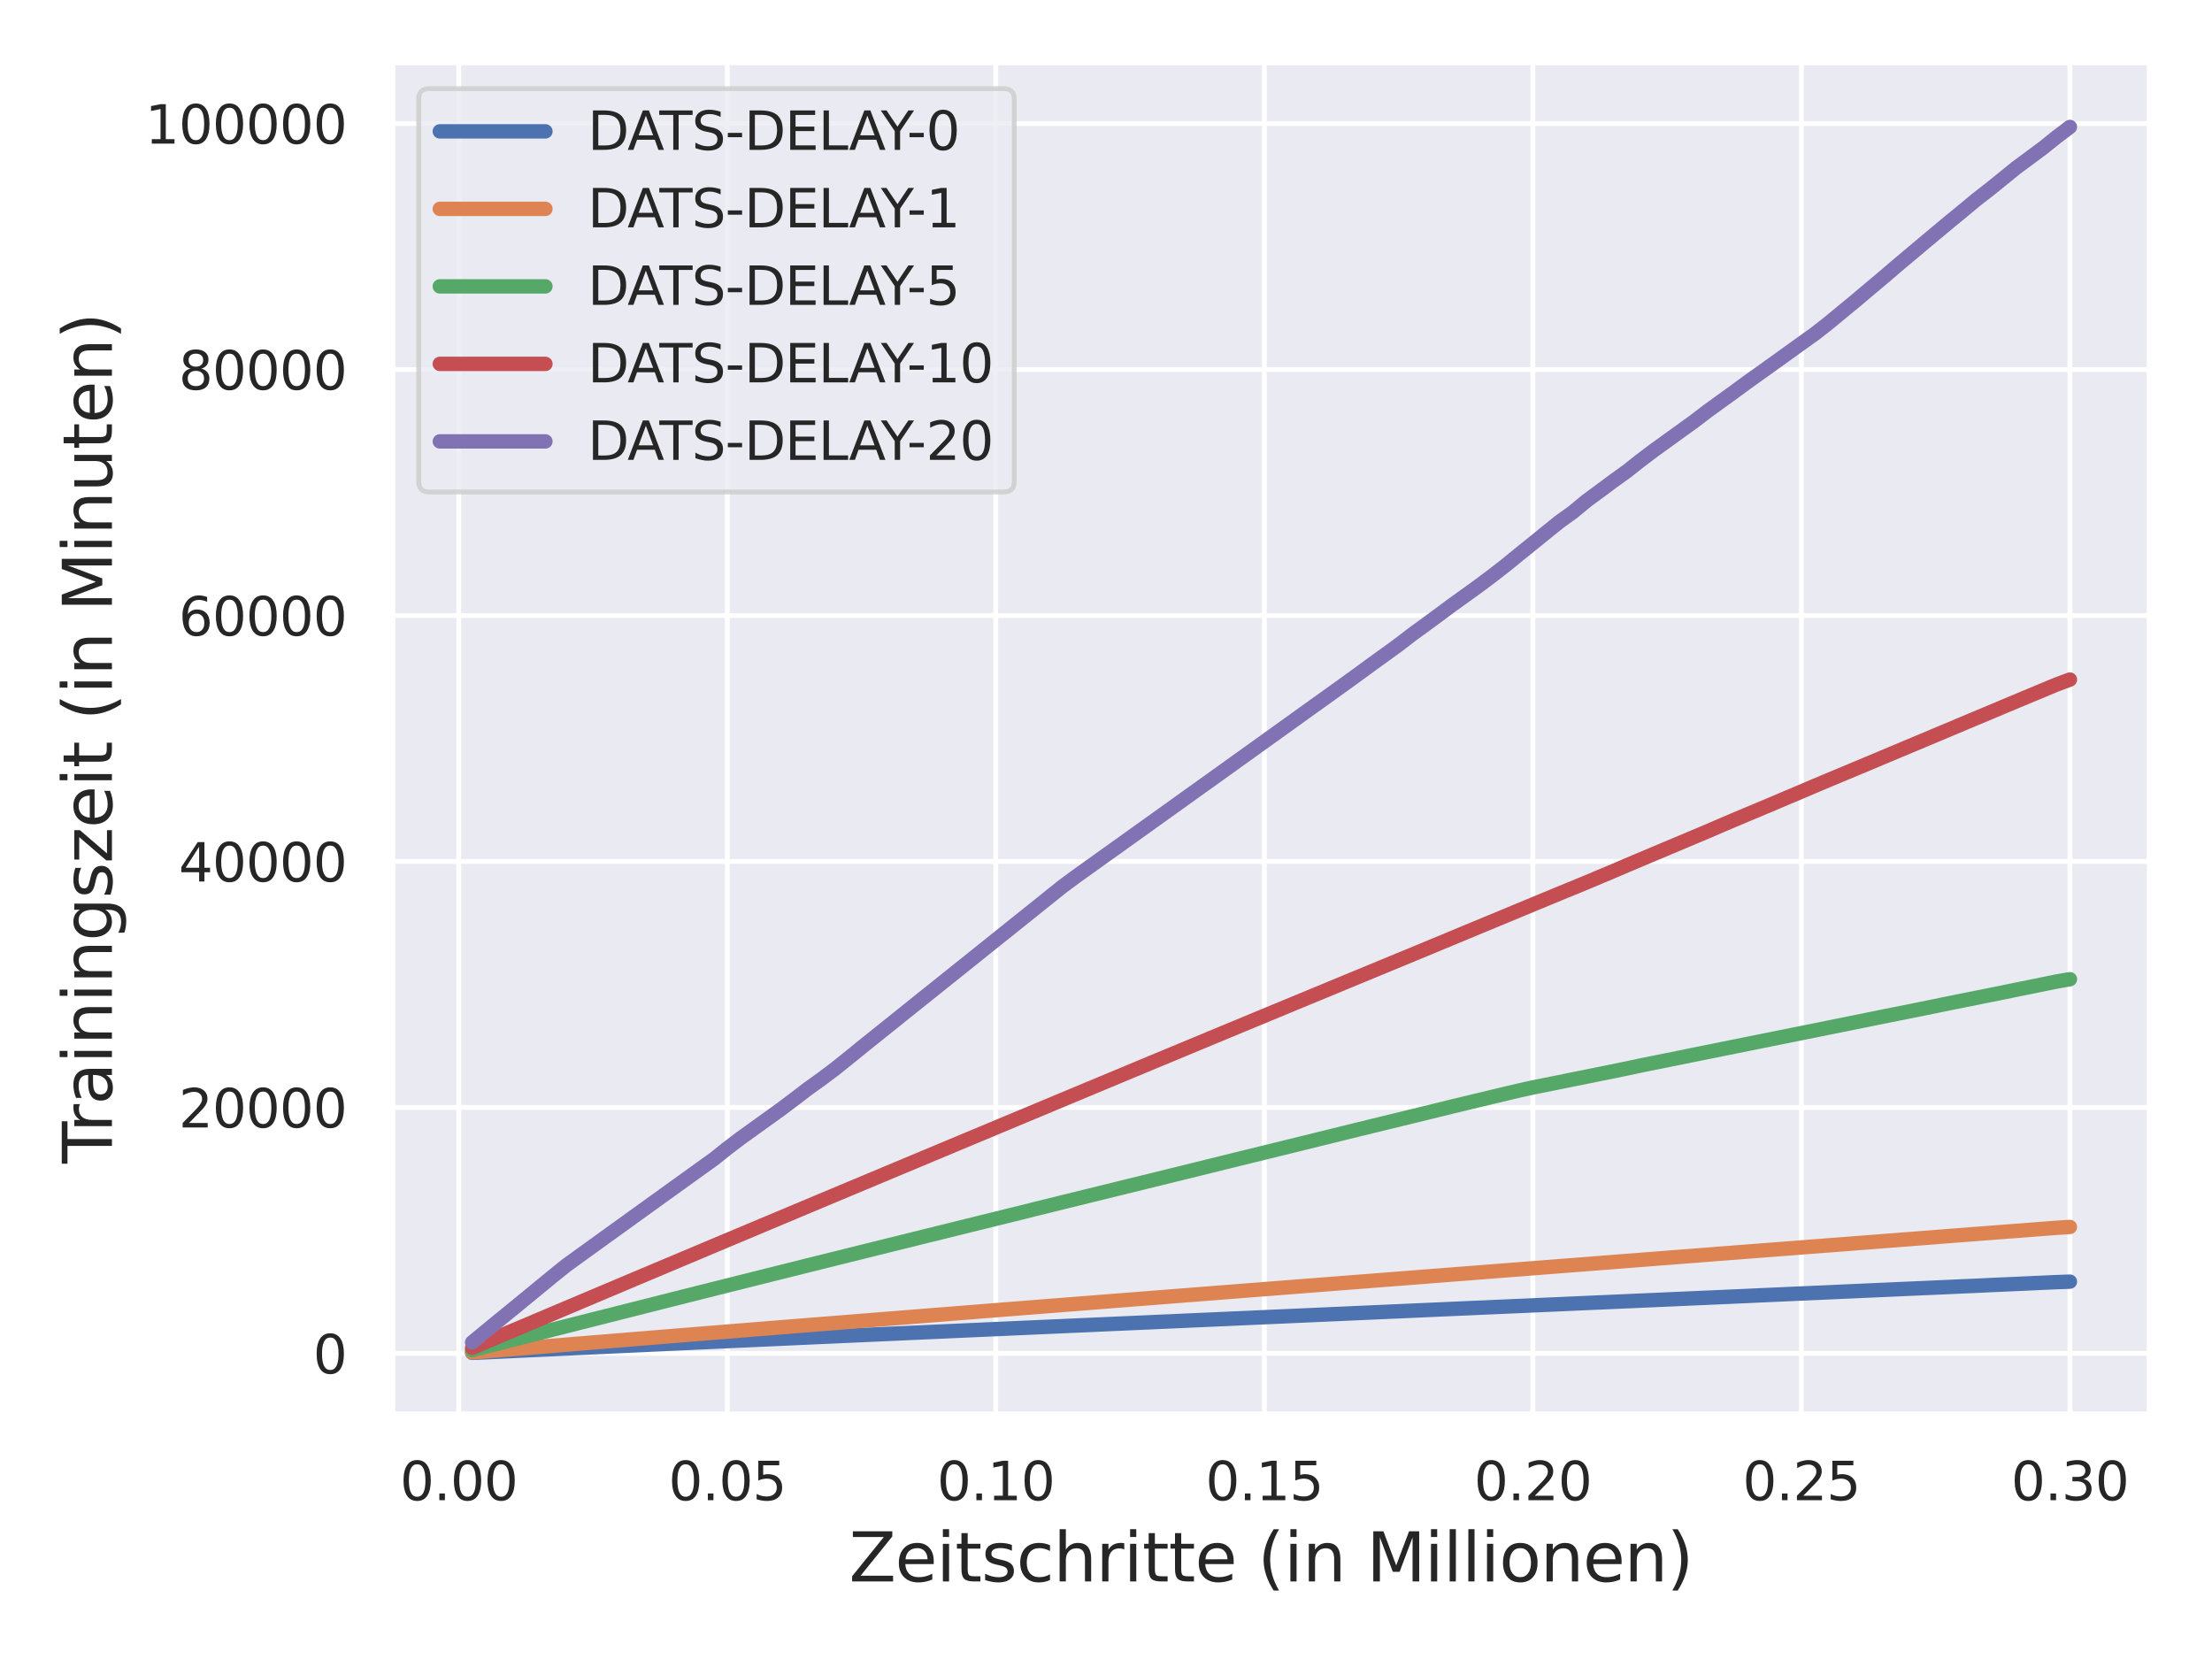 <?xml version="1.0" encoding="utf-8" standalone="no"?>
<!DOCTYPE svg PUBLIC "-//W3C//DTD SVG 1.1//EN"
  "http://www.w3.org/Graphics/SVG/1.1/DTD/svg11.dtd">
<svg xmlns:xlink="http://www.w3.org/1999/xlink" width="460.8pt" height="345.6pt" viewBox="0 0 460.8 345.6" xmlns="http://www.w3.org/2000/svg" version="1.1">
 <defs>
  <style type="text/css">*{stroke-linejoin: round; stroke-linecap: butt}</style>
 </defs>
 <g id="figure_1">
  <g id="patch_1">
   <path d="M 0 345.6 
L 460.8 345.6 
L 460.8 0 
L 0 0 
z
" style="fill: #ffffff"/>
  </g>
  <g id="axes_1">
   <g id="patch_2">
    <path d="M 81.72 294.66 
L 447.84 294.66 
L 447.84 12.96 
L 81.72 12.96 
z
" style="fill: #eaeaf2"/>
   </g>
   <g id="matplotlib.axis_1">
    <g id="xtick_1">
     <g id="line2d_1">
      <path d="M 95.565 294.66 
L 95.565 12.96 
" clip-path="url(#p8a0d603c81)" style="fill: none; stroke: #ffffff; stroke-linecap: round"/>
     </g>
     <g id="text_1">
      <!-- 0.00 -->
      <g style="fill: #262626" transform="translate(83.319 312.518)scale(0.11 -0.11)">
       <defs>
        <path id="DejaVuSans-30" d="M 2034 4250 
Q 1547 4250 1301 3770 
Q 1056 3291 1056 2328 
Q 1056 1369 1301 889 
Q 1547 409 2034 409 
Q 2525 409 2770 889 
Q 3016 1369 3016 2328 
Q 3016 3291 2770 3770 
Q 2525 4250 2034 4250 
z
M 2034 4750 
Q 2819 4750 3233 4129 
Q 3647 3509 3647 2328 
Q 3647 1150 3233 529 
Q 2819 -91 2034 -91 
Q 1250 -91 836 529 
Q 422 1150 422 2328 
Q 422 3509 836 4129 
Q 1250 4750 2034 4750 
z
" transform="scale(0.016)"/>
        <path id="DejaVuSans-2e" d="M 684 794 
L 1344 794 
L 1344 0 
L 684 0 
L 684 794 
z
" transform="scale(0.016)"/>
       </defs>
       <use xlink:href="#DejaVuSans-30"/>
       <use xlink:href="#DejaVuSans-2e" x="63.623"/>
       <use xlink:href="#DejaVuSans-30" x="95.41"/>
       <use xlink:href="#DejaVuSans-30" x="159.033"/>
      </g>
     </g>
    </g>
    <g id="xtick_2">
     <g id="line2d_2">
      <path d="M 151.504 294.66 
L 151.504 12.96 
" clip-path="url(#p8a0d603c81)" style="fill: none; stroke: #ffffff; stroke-linecap: round"/>
     </g>
     <g id="text_2">
      <!-- 0.05 -->
      <g style="fill: #262626" transform="translate(139.258 312.518)scale(0.11 -0.11)">
       <defs>
        <path id="DejaVuSans-35" d="M 691 4666 
L 3169 4666 
L 3169 4134 
L 1269 4134 
L 1269 2991 
Q 1406 3038 1543 3061 
Q 1681 3084 1819 3084 
Q 2600 3084 3056 2656 
Q 3513 2228 3513 1497 
Q 3513 744 3044 326 
Q 2575 -91 1722 -91 
Q 1428 -91 1123 -41 
Q 819 9 494 109 
L 494 744 
Q 775 591 1075 516 
Q 1375 441 1709 441 
Q 2250 441 2565 725 
Q 2881 1009 2881 1497 
Q 2881 1984 2565 2268 
Q 2250 2553 1709 2553 
Q 1456 2553 1204 2497 
Q 953 2441 691 2322 
L 691 4666 
z
" transform="scale(0.016)"/>
       </defs>
       <use xlink:href="#DejaVuSans-30"/>
       <use xlink:href="#DejaVuSans-2e" x="63.623"/>
       <use xlink:href="#DejaVuSans-30" x="95.41"/>
       <use xlink:href="#DejaVuSans-35" x="159.033"/>
      </g>
     </g>
    </g>
    <g id="xtick_3">
     <g id="line2d_3">
      <path d="M 207.443 294.66 
L 207.443 12.96 
" clip-path="url(#p8a0d603c81)" style="fill: none; stroke: #ffffff; stroke-linecap: round"/>
     </g>
     <g id="text_3">
      <!-- 0.10 -->
      <g style="fill: #262626" transform="translate(195.197 312.518)scale(0.11 -0.11)">
       <defs>
        <path id="DejaVuSans-31" d="M 794 531 
L 1825 531 
L 1825 4091 
L 703 3866 
L 703 4441 
L 1819 4666 
L 2450 4666 
L 2450 531 
L 3481 531 
L 3481 0 
L 794 0 
L 794 531 
z
" transform="scale(0.016)"/>
       </defs>
       <use xlink:href="#DejaVuSans-30"/>
       <use xlink:href="#DejaVuSans-2e" x="63.623"/>
       <use xlink:href="#DejaVuSans-31" x="95.41"/>
       <use xlink:href="#DejaVuSans-30" x="159.033"/>
      </g>
     </g>
    </g>
    <g id="xtick_4">
     <g id="line2d_4">
      <path d="M 263.382 294.66 
L 263.382 12.96 
" clip-path="url(#p8a0d603c81)" style="fill: none; stroke: #ffffff; stroke-linecap: round"/>
     </g>
     <g id="text_4">
      <!-- 0.15 -->
      <g style="fill: #262626" transform="translate(251.135 312.518)scale(0.11 -0.11)">
       <use xlink:href="#DejaVuSans-30"/>
       <use xlink:href="#DejaVuSans-2e" x="63.623"/>
       <use xlink:href="#DejaVuSans-31" x="95.41"/>
       <use xlink:href="#DejaVuSans-35" x="159.033"/>
      </g>
     </g>
    </g>
    <g id="xtick_5">
     <g id="line2d_5">
      <path d="M 319.32 294.66 
L 319.32 12.96 
" clip-path="url(#p8a0d603c81)" style="fill: none; stroke: #ffffff; stroke-linecap: round"/>
     </g>
     <g id="text_5">
      <!-- 0.20 -->
      <g style="fill: #262626" transform="translate(307.074 312.518)scale(0.11 -0.11)">
       <defs>
        <path id="DejaVuSans-32" d="M 1228 531 
L 3431 531 
L 3431 0 
L 469 0 
L 469 531 
Q 828 903 1448 1529 
Q 2069 2156 2228 2338 
Q 2531 2678 2651 2914 
Q 2772 3150 2772 3378 
Q 2772 3750 2511 3984 
Q 2250 4219 1831 4219 
Q 1534 4219 1204 4116 
Q 875 4013 500 3803 
L 500 4441 
Q 881 4594 1212 4672 
Q 1544 4750 1819 4750 
Q 2544 4750 2975 4387 
Q 3406 4025 3406 3419 
Q 3406 3131 3298 2873 
Q 3191 2616 2906 2266 
Q 2828 2175 2409 1742 
Q 1991 1309 1228 531 
z
" transform="scale(0.016)"/>
       </defs>
       <use xlink:href="#DejaVuSans-30"/>
       <use xlink:href="#DejaVuSans-2e" x="63.623"/>
       <use xlink:href="#DejaVuSans-32" x="95.41"/>
       <use xlink:href="#DejaVuSans-30" x="159.033"/>
      </g>
     </g>
    </g>
    <g id="xtick_6">
     <g id="line2d_6">
      <path d="M 375.259 294.66 
L 375.259 12.96 
" clip-path="url(#p8a0d603c81)" style="fill: none; stroke: #ffffff; stroke-linecap: round"/>
     </g>
     <g id="text_6">
      <!-- 0.25 -->
      <g style="fill: #262626" transform="translate(363.013 312.518)scale(0.11 -0.11)">
       <use xlink:href="#DejaVuSans-30"/>
       <use xlink:href="#DejaVuSans-2e" x="63.623"/>
       <use xlink:href="#DejaVuSans-32" x="95.41"/>
       <use xlink:href="#DejaVuSans-35" x="159.033"/>
      </g>
     </g>
    </g>
    <g id="xtick_7">
     <g id="line2d_7">
      <path d="M 431.198 294.66 
L 431.198 12.96 
" clip-path="url(#p8a0d603c81)" style="fill: none; stroke: #ffffff; stroke-linecap: round"/>
     </g>
     <g id="text_7">
      <!-- 0.30 -->
      <g style="fill: #262626" transform="translate(418.952 312.518)scale(0.11 -0.11)">
       <defs>
        <path id="DejaVuSans-33" d="M 2597 2516 
Q 3050 2419 3304 2112 
Q 3559 1806 3559 1356 
Q 3559 666 3084 287 
Q 2609 -91 1734 -91 
Q 1441 -91 1130 -33 
Q 819 25 488 141 
L 488 750 
Q 750 597 1062 519 
Q 1375 441 1716 441 
Q 2309 441 2620 675 
Q 2931 909 2931 1356 
Q 2931 1769 2642 2001 
Q 2353 2234 1838 2234 
L 1294 2234 
L 1294 2753 
L 1863 2753 
Q 2328 2753 2575 2939 
Q 2822 3125 2822 3475 
Q 2822 3834 2567 4026 
Q 2313 4219 1838 4219 
Q 1578 4219 1281 4162 
Q 984 4106 628 3988 
L 628 4550 
Q 988 4650 1302 4700 
Q 1616 4750 1894 4750 
Q 2613 4750 3031 4423 
Q 3450 4097 3450 3541 
Q 3450 3153 3228 2886 
Q 3006 2619 2597 2516 
z
" transform="scale(0.016)"/>
       </defs>
       <use xlink:href="#DejaVuSans-30"/>
       <use xlink:href="#DejaVuSans-2e" x="63.623"/>
       <use xlink:href="#DejaVuSans-33" x="95.41"/>
       <use xlink:href="#DejaVuSans-30" x="159.033"/>
      </g>
     </g>
    </g>
    <g id="text_8">
     <!-- Zeitschritte (in Millionen) -->
     <g style="fill: #262626" transform="translate(176.865 329.444)scale(0.14 -0.14)">
      <defs>
       <path id="DejaVuSans-5a" d="M 359 4666 
L 4025 4666 
L 4025 4184 
L 1075 531 
L 4097 531 
L 4097 0 
L 288 0 
L 288 481 
L 3238 4134 
L 359 4134 
L 359 4666 
z
" transform="scale(0.016)"/>
       <path id="DejaVuSans-65" d="M 3597 1894 
L 3597 1613 
L 953 1613 
Q 991 1019 1311 708 
Q 1631 397 2203 397 
Q 2534 397 2845 478 
Q 3156 559 3463 722 
L 3463 178 
Q 3153 47 2828 -22 
Q 2503 -91 2169 -91 
Q 1331 -91 842 396 
Q 353 884 353 1716 
Q 353 2575 817 3079 
Q 1281 3584 2069 3584 
Q 2775 3584 3186 3129 
Q 3597 2675 3597 1894 
z
M 3022 2063 
Q 3016 2534 2758 2815 
Q 2500 3097 2075 3097 
Q 1594 3097 1305 2825 
Q 1016 2553 972 2059 
L 3022 2063 
z
" transform="scale(0.016)"/>
       <path id="DejaVuSans-69" d="M 603 3500 
L 1178 3500 
L 1178 0 
L 603 0 
L 603 3500 
z
M 603 4863 
L 1178 4863 
L 1178 4134 
L 603 4134 
L 603 4863 
z
" transform="scale(0.016)"/>
       <path id="DejaVuSans-74" d="M 1172 4494 
L 1172 3500 
L 2356 3500 
L 2356 3053 
L 1172 3053 
L 1172 1153 
Q 1172 725 1289 603 
Q 1406 481 1766 481 
L 2356 481 
L 2356 0 
L 1766 0 
Q 1100 0 847 248 
Q 594 497 594 1153 
L 594 3053 
L 172 3053 
L 172 3500 
L 594 3500 
L 594 4494 
L 1172 4494 
z
" transform="scale(0.016)"/>
       <path id="DejaVuSans-73" d="M 2834 3397 
L 2834 2853 
Q 2591 2978 2328 3040 
Q 2066 3103 1784 3103 
Q 1356 3103 1142 2972 
Q 928 2841 928 2578 
Q 928 2378 1081 2264 
Q 1234 2150 1697 2047 
L 1894 2003 
Q 2506 1872 2764 1633 
Q 3022 1394 3022 966 
Q 3022 478 2636 193 
Q 2250 -91 1575 -91 
Q 1294 -91 989 -36 
Q 684 19 347 128 
L 347 722 
Q 666 556 975 473 
Q 1284 391 1588 391 
Q 1994 391 2212 530 
Q 2431 669 2431 922 
Q 2431 1156 2273 1281 
Q 2116 1406 1581 1522 
L 1381 1569 
Q 847 1681 609 1914 
Q 372 2147 372 2553 
Q 372 3047 722 3315 
Q 1072 3584 1716 3584 
Q 2034 3584 2315 3537 
Q 2597 3491 2834 3397 
z
" transform="scale(0.016)"/>
       <path id="DejaVuSans-63" d="M 3122 3366 
L 3122 2828 
Q 2878 2963 2633 3030 
Q 2388 3097 2138 3097 
Q 1578 3097 1268 2742 
Q 959 2388 959 1747 
Q 959 1106 1268 751 
Q 1578 397 2138 397 
Q 2388 397 2633 464 
Q 2878 531 3122 666 
L 3122 134 
Q 2881 22 2623 -34 
Q 2366 -91 2075 -91 
Q 1284 -91 818 406 
Q 353 903 353 1747 
Q 353 2603 823 3093 
Q 1294 3584 2113 3584 
Q 2378 3584 2631 3529 
Q 2884 3475 3122 3366 
z
" transform="scale(0.016)"/>
       <path id="DejaVuSans-68" d="M 3513 2113 
L 3513 0 
L 2938 0 
L 2938 2094 
Q 2938 2591 2744 2837 
Q 2550 3084 2163 3084 
Q 1697 3084 1428 2787 
Q 1159 2491 1159 1978 
L 1159 0 
L 581 0 
L 581 4863 
L 1159 4863 
L 1159 2956 
Q 1366 3272 1645 3428 
Q 1925 3584 2291 3584 
Q 2894 3584 3203 3211 
Q 3513 2838 3513 2113 
z
" transform="scale(0.016)"/>
       <path id="DejaVuSans-72" d="M 2631 2963 
Q 2534 3019 2420 3045 
Q 2306 3072 2169 3072 
Q 1681 3072 1420 2755 
Q 1159 2438 1159 1844 
L 1159 0 
L 581 0 
L 581 3500 
L 1159 3500 
L 1159 2956 
Q 1341 3275 1631 3429 
Q 1922 3584 2338 3584 
Q 2397 3584 2469 3576 
Q 2541 3569 2628 3553 
L 2631 2963 
z
" transform="scale(0.016)"/>
       <path id="DejaVuSans-20" transform="scale(0.016)"/>
       <path id="DejaVuSans-28" d="M 1984 4856 
Q 1566 4138 1362 3434 
Q 1159 2731 1159 2009 
Q 1159 1288 1364 580 
Q 1569 -128 1984 -844 
L 1484 -844 
Q 1016 -109 783 600 
Q 550 1309 550 2009 
Q 550 2706 781 3412 
Q 1013 4119 1484 4856 
L 1984 4856 
z
" transform="scale(0.016)"/>
       <path id="DejaVuSans-6e" d="M 3513 2113 
L 3513 0 
L 2938 0 
L 2938 2094 
Q 2938 2591 2744 2837 
Q 2550 3084 2163 3084 
Q 1697 3084 1428 2787 
Q 1159 2491 1159 1978 
L 1159 0 
L 581 0 
L 581 3500 
L 1159 3500 
L 1159 2956 
Q 1366 3272 1645 3428 
Q 1925 3584 2291 3584 
Q 2894 3584 3203 3211 
Q 3513 2838 3513 2113 
z
" transform="scale(0.016)"/>
       <path id="DejaVuSans-4d" d="M 628 4666 
L 1569 4666 
L 2759 1491 
L 3956 4666 
L 4897 4666 
L 4897 0 
L 4281 0 
L 4281 4097 
L 3078 897 
L 2444 897 
L 1241 4097 
L 1241 0 
L 628 0 
L 628 4666 
z
" transform="scale(0.016)"/>
       <path id="DejaVuSans-6c" d="M 603 4863 
L 1178 4863 
L 1178 0 
L 603 0 
L 603 4863 
z
" transform="scale(0.016)"/>
       <path id="DejaVuSans-6f" d="M 1959 3097 
Q 1497 3097 1228 2736 
Q 959 2375 959 1747 
Q 959 1119 1226 758 
Q 1494 397 1959 397 
Q 2419 397 2687 759 
Q 2956 1122 2956 1747 
Q 2956 2369 2687 2733 
Q 2419 3097 1959 3097 
z
M 1959 3584 
Q 2709 3584 3137 3096 
Q 3566 2609 3566 1747 
Q 3566 888 3137 398 
Q 2709 -91 1959 -91 
Q 1206 -91 779 398 
Q 353 888 353 1747 
Q 353 2609 779 3096 
Q 1206 3584 1959 3584 
z
" transform="scale(0.016)"/>
       <path id="DejaVuSans-29" d="M 513 4856 
L 1013 4856 
Q 1481 4119 1714 3412 
Q 1947 2706 1947 2009 
Q 1947 1309 1714 600 
Q 1481 -109 1013 -844 
L 513 -844 
Q 928 -128 1133 580 
Q 1338 1288 1338 2009 
Q 1338 2731 1133 3434 
Q 928 4138 513 4856 
z
" transform="scale(0.016)"/>
      </defs>
      <use xlink:href="#DejaVuSans-5a"/>
      <use xlink:href="#DejaVuSans-65" x="68.506"/>
      <use xlink:href="#DejaVuSans-69" x="130.029"/>
      <use xlink:href="#DejaVuSans-74" x="157.812"/>
      <use xlink:href="#DejaVuSans-73" x="197.021"/>
      <use xlink:href="#DejaVuSans-63" x="249.121"/>
      <use xlink:href="#DejaVuSans-68" x="304.102"/>
      <use xlink:href="#DejaVuSans-72" x="367.48"/>
      <use xlink:href="#DejaVuSans-69" x="408.594"/>
      <use xlink:href="#DejaVuSans-74" x="436.377"/>
      <use xlink:href="#DejaVuSans-74" x="475.586"/>
      <use xlink:href="#DejaVuSans-65" x="514.795"/>
      <use xlink:href="#DejaVuSans-20" x="576.318"/>
      <use xlink:href="#DejaVuSans-28" x="608.105"/>
      <use xlink:href="#DejaVuSans-69" x="647.119"/>
      <use xlink:href="#DejaVuSans-6e" x="674.902"/>
      <use xlink:href="#DejaVuSans-20" x="738.281"/>
      <use xlink:href="#DejaVuSans-4d" x="770.068"/>
      <use xlink:href="#DejaVuSans-69" x="856.348"/>
      <use xlink:href="#DejaVuSans-6c" x="884.131"/>
      <use xlink:href="#DejaVuSans-6c" x="911.914"/>
      <use xlink:href="#DejaVuSans-69" x="939.697"/>
      <use xlink:href="#DejaVuSans-6f" x="967.48"/>
      <use xlink:href="#DejaVuSans-6e" x="1028.662"/>
      <use xlink:href="#DejaVuSans-65" x="1092.041"/>
      <use xlink:href="#DejaVuSans-6e" x="1153.564"/>
      <use xlink:href="#DejaVuSans-29" x="1216.943"/>
     </g>
    </g>
   </g>
   <g id="matplotlib.axis_2">
    <g id="ytick_1">
     <g id="line2d_8">
      <path d="M 81.72 281.932 
L 447.84 281.932 
" clip-path="url(#p8a0d603c81)" style="fill: none; stroke: #ffffff; stroke-linecap: round"/>
     </g>
     <g id="text_9">
      <!-- 0 -->
      <g style="fill: #262626" transform="translate(65.221 286.111)scale(0.11 -0.11)">
       <use xlink:href="#DejaVuSans-30"/>
      </g>
     </g>
    </g>
    <g id="ytick_2">
     <g id="line2d_9">
      <path d="M 81.72 230.694 
L 447.84 230.694 
" clip-path="url(#p8a0d603c81)" style="fill: none; stroke: #ffffff; stroke-linecap: round"/>
     </g>
     <g id="text_10">
      <!-- 20000 -->
      <g style="fill: #262626" transform="translate(37.226 234.873)scale(0.11 -0.11)">
       <use xlink:href="#DejaVuSans-32"/>
       <use xlink:href="#DejaVuSans-30" x="63.623"/>
       <use xlink:href="#DejaVuSans-30" x="127.246"/>
       <use xlink:href="#DejaVuSans-30" x="190.869"/>
       <use xlink:href="#DejaVuSans-30" x="254.492"/>
      </g>
     </g>
    </g>
    <g id="ytick_3">
     <g id="line2d_10">
      <path d="M 81.72 179.455 
L 447.84 179.455 
" clip-path="url(#p8a0d603c81)" style="fill: none; stroke: #ffffff; stroke-linecap: round"/>
     </g>
     <g id="text_11">
      <!-- 40000 -->
      <g style="fill: #262626" transform="translate(37.226 183.634)scale(0.11 -0.11)">
       <defs>
        <path id="DejaVuSans-34" d="M 2419 4116 
L 825 1625 
L 2419 1625 
L 2419 4116 
z
M 2253 4666 
L 3047 4666 
L 3047 1625 
L 3713 1625 
L 3713 1100 
L 3047 1100 
L 3047 0 
L 2419 0 
L 2419 1100 
L 313 1100 
L 313 1709 
L 2253 4666 
z
" transform="scale(0.016)"/>
       </defs>
       <use xlink:href="#DejaVuSans-34"/>
       <use xlink:href="#DejaVuSans-30" x="63.623"/>
       <use xlink:href="#DejaVuSans-30" x="127.246"/>
       <use xlink:href="#DejaVuSans-30" x="190.869"/>
       <use xlink:href="#DejaVuSans-30" x="254.492"/>
      </g>
     </g>
    </g>
    <g id="ytick_4">
     <g id="line2d_11">
      <path d="M 81.72 128.216 
L 447.84 128.216 
" clip-path="url(#p8a0d603c81)" style="fill: none; stroke: #ffffff; stroke-linecap: round"/>
     </g>
     <g id="text_12">
      <!-- 60000 -->
      <g style="fill: #262626" transform="translate(37.226 132.395)scale(0.11 -0.11)">
       <defs>
        <path id="DejaVuSans-36" d="M 2113 2584 
Q 1688 2584 1439 2293 
Q 1191 2003 1191 1497 
Q 1191 994 1439 701 
Q 1688 409 2113 409 
Q 2538 409 2786 701 
Q 3034 994 3034 1497 
Q 3034 2003 2786 2293 
Q 2538 2584 2113 2584 
z
M 3366 4563 
L 3366 3988 
Q 3128 4100 2886 4159 
Q 2644 4219 2406 4219 
Q 1781 4219 1451 3797 
Q 1122 3375 1075 2522 
Q 1259 2794 1537 2939 
Q 1816 3084 2150 3084 
Q 2853 3084 3261 2657 
Q 3669 2231 3669 1497 
Q 3669 778 3244 343 
Q 2819 -91 2113 -91 
Q 1303 -91 875 529 
Q 447 1150 447 2328 
Q 447 3434 972 4092 
Q 1497 4750 2381 4750 
Q 2619 4750 2861 4703 
Q 3103 4656 3366 4563 
z
" transform="scale(0.016)"/>
       </defs>
       <use xlink:href="#DejaVuSans-36"/>
       <use xlink:href="#DejaVuSans-30" x="63.623"/>
       <use xlink:href="#DejaVuSans-30" x="127.246"/>
       <use xlink:href="#DejaVuSans-30" x="190.869"/>
       <use xlink:href="#DejaVuSans-30" x="254.492"/>
      </g>
     </g>
    </g>
    <g id="ytick_5">
     <g id="line2d_12">
      <path d="M 81.72 76.977 
L 447.84 76.977 
" clip-path="url(#p8a0d603c81)" style="fill: none; stroke: #ffffff; stroke-linecap: round"/>
     </g>
     <g id="text_13">
      <!-- 80000 -->
      <g style="fill: #262626" transform="translate(37.226 81.156)scale(0.11 -0.11)">
       <defs>
        <path id="DejaVuSans-38" d="M 2034 2216 
Q 1584 2216 1326 1975 
Q 1069 1734 1069 1313 
Q 1069 891 1326 650 
Q 1584 409 2034 409 
Q 2484 409 2743 651 
Q 3003 894 3003 1313 
Q 3003 1734 2745 1975 
Q 2488 2216 2034 2216 
z
M 1403 2484 
Q 997 2584 770 2862 
Q 544 3141 544 3541 
Q 544 4100 942 4425 
Q 1341 4750 2034 4750 
Q 2731 4750 3128 4425 
Q 3525 4100 3525 3541 
Q 3525 3141 3298 2862 
Q 3072 2584 2669 2484 
Q 3125 2378 3379 2068 
Q 3634 1759 3634 1313 
Q 3634 634 3220 271 
Q 2806 -91 2034 -91 
Q 1263 -91 848 271 
Q 434 634 434 1313 
Q 434 1759 690 2068 
Q 947 2378 1403 2484 
z
M 1172 3481 
Q 1172 3119 1398 2916 
Q 1625 2713 2034 2713 
Q 2441 2713 2670 2916 
Q 2900 3119 2900 3481 
Q 2900 3844 2670 4047 
Q 2441 4250 2034 4250 
Q 1625 4250 1398 4047 
Q 1172 3844 1172 3481 
z
" transform="scale(0.016)"/>
       </defs>
       <use xlink:href="#DejaVuSans-38"/>
       <use xlink:href="#DejaVuSans-30" x="63.623"/>
       <use xlink:href="#DejaVuSans-30" x="127.246"/>
       <use xlink:href="#DejaVuSans-30" x="190.869"/>
       <use xlink:href="#DejaVuSans-30" x="254.492"/>
      </g>
     </g>
    </g>
    <g id="ytick_6">
     <g id="line2d_13">
      <path d="M 81.72 25.738 
L 447.84 25.738 
" clip-path="url(#p8a0d603c81)" style="fill: none; stroke: #ffffff; stroke-linecap: round"/>
     </g>
     <g id="text_14">
      <!-- 100000 -->
      <g style="fill: #262626" transform="translate(30.227 29.918)scale(0.11 -0.11)">
       <use xlink:href="#DejaVuSans-31"/>
       <use xlink:href="#DejaVuSans-30" x="63.623"/>
       <use xlink:href="#DejaVuSans-30" x="127.246"/>
       <use xlink:href="#DejaVuSans-30" x="190.869"/>
       <use xlink:href="#DejaVuSans-30" x="254.492"/>
       <use xlink:href="#DejaVuSans-30" x="318.115"/>
      </g>
     </g>
    </g>
    <g id="text_15">
     <!-- Trainingszeit (in Minuten) -->
     <g style="fill: #262626" transform="translate(23.316 242.38)rotate(-90)scale(0.14 -0.14)">
      <defs>
       <path id="DejaVuSans-54" d="M -19 4666 
L 3928 4666 
L 3928 4134 
L 2272 4134 
L 2272 0 
L 1638 0 
L 1638 4134 
L -19 4134 
L -19 4666 
z
" transform="scale(0.016)"/>
       <path id="DejaVuSans-61" d="M 2194 1759 
Q 1497 1759 1228 1600 
Q 959 1441 959 1056 
Q 959 750 1161 570 
Q 1363 391 1709 391 
Q 2188 391 2477 730 
Q 2766 1069 2766 1631 
L 2766 1759 
L 2194 1759 
z
M 3341 1997 
L 3341 0 
L 2766 0 
L 2766 531 
Q 2569 213 2275 61 
Q 1981 -91 1556 -91 
Q 1019 -91 701 211 
Q 384 513 384 1019 
Q 384 1609 779 1909 
Q 1175 2209 1959 2209 
L 2766 2209 
L 2766 2266 
Q 2766 2663 2505 2880 
Q 2244 3097 1772 3097 
Q 1472 3097 1187 3025 
Q 903 2953 641 2809 
L 641 3341 
Q 956 3463 1253 3523 
Q 1550 3584 1831 3584 
Q 2591 3584 2966 3190 
Q 3341 2797 3341 1997 
z
" transform="scale(0.016)"/>
       <path id="DejaVuSans-67" d="M 2906 1791 
Q 2906 2416 2648 2759 
Q 2391 3103 1925 3103 
Q 1463 3103 1205 2759 
Q 947 2416 947 1791 
Q 947 1169 1205 825 
Q 1463 481 1925 481 
Q 2391 481 2648 825 
Q 2906 1169 2906 1791 
z
M 3481 434 
Q 3481 -459 3084 -895 
Q 2688 -1331 1869 -1331 
Q 1566 -1331 1297 -1286 
Q 1028 -1241 775 -1147 
L 775 -588 
Q 1028 -725 1275 -790 
Q 1522 -856 1778 -856 
Q 2344 -856 2625 -561 
Q 2906 -266 2906 331 
L 2906 616 
Q 2728 306 2450 153 
Q 2172 0 1784 0 
Q 1141 0 747 490 
Q 353 981 353 1791 
Q 353 2603 747 3093 
Q 1141 3584 1784 3584 
Q 2172 3584 2450 3431 
Q 2728 3278 2906 2969 
L 2906 3500 
L 3481 3500 
L 3481 434 
z
" transform="scale(0.016)"/>
       <path id="DejaVuSans-7a" d="M 353 3500 
L 3084 3500 
L 3084 2975 
L 922 459 
L 3084 459 
L 3084 0 
L 275 0 
L 275 525 
L 2438 3041 
L 353 3041 
L 353 3500 
z
" transform="scale(0.016)"/>
       <path id="DejaVuSans-75" d="M 544 1381 
L 544 3500 
L 1119 3500 
L 1119 1403 
Q 1119 906 1312 657 
Q 1506 409 1894 409 
Q 2359 409 2629 706 
Q 2900 1003 2900 1516 
L 2900 3500 
L 3475 3500 
L 3475 0 
L 2900 0 
L 2900 538 
Q 2691 219 2414 64 
Q 2138 -91 1772 -91 
Q 1169 -91 856 284 
Q 544 659 544 1381 
z
M 1991 3584 
L 1991 3584 
z
" transform="scale(0.016)"/>
      </defs>
      <use xlink:href="#DejaVuSans-54"/>
      <use xlink:href="#DejaVuSans-72" x="46.334"/>
      <use xlink:href="#DejaVuSans-61" x="87.447"/>
      <use xlink:href="#DejaVuSans-69" x="148.727"/>
      <use xlink:href="#DejaVuSans-6e" x="176.51"/>
      <use xlink:href="#DejaVuSans-69" x="239.889"/>
      <use xlink:href="#DejaVuSans-6e" x="267.672"/>
      <use xlink:href="#DejaVuSans-67" x="331.051"/>
      <use xlink:href="#DejaVuSans-73" x="394.527"/>
      <use xlink:href="#DejaVuSans-7a" x="446.627"/>
      <use xlink:href="#DejaVuSans-65" x="499.117"/>
      <use xlink:href="#DejaVuSans-69" x="560.641"/>
      <use xlink:href="#DejaVuSans-74" x="588.424"/>
      <use xlink:href="#DejaVuSans-20" x="627.633"/>
      <use xlink:href="#DejaVuSans-28" x="659.42"/>
      <use xlink:href="#DejaVuSans-69" x="698.434"/>
      <use xlink:href="#DejaVuSans-6e" x="726.217"/>
      <use xlink:href="#DejaVuSans-20" x="789.596"/>
      <use xlink:href="#DejaVuSans-4d" x="821.383"/>
      <use xlink:href="#DejaVuSans-69" x="907.662"/>
      <use xlink:href="#DejaVuSans-6e" x="935.445"/>
      <use xlink:href="#DejaVuSans-75" x="998.824"/>
      <use xlink:href="#DejaVuSans-74" x="1062.203"/>
      <use xlink:href="#DejaVuSans-65" x="1101.412"/>
      <use xlink:href="#DejaVuSans-6e" x="1162.936"/>
      <use xlink:href="#DejaVuSans-29" x="1226.314"/>
     </g>
    </g>
   </g>
   <g id="PolyCollection_1">
    <defs>
     <path id="m145d69a02b" d="M 98.362 -63.745 
L 98.362 -63.801 
L 101.159 -63.932 
L 103.956 -64.063 
L 106.753 -64.194 
L 109.55 -64.324 
L 112.347 -64.453 
L 115.143 -64.583 
L 117.94 -64.712 
L 120.737 -64.842 
L 123.534 -64.971 
L 126.331 -65.101 
L 129.128 -65.23 
L 131.925 -65.36 
L 134.722 -65.489 
L 137.519 -65.619 
L 140.316 -65.748 
L 143.113 -65.877 
L 145.91 -66.006 
L 148.707 -66.134 
L 151.504 -66.263 
L 154.301 -66.39 
L 157.098 -66.517 
L 159.895 -66.644 
L 162.692 -66.771 
L 165.488 -66.898 
L 168.285 -67.024 
L 171.082 -67.15 
L 173.879 -67.276 
L 176.676 -67.402 
L 179.473 -67.528 
L 182.27 -67.654 
L 185.067 -67.781 
L 187.864 -67.907 
L 190.661 -68.032 
L 193.458 -68.158 
L 196.255 -68.283 
L 199.052 -68.408 
L 201.849 -68.534 
L 204.646 -68.659 
L 207.443 -68.784 
L 210.24 -68.909 
L 213.037 -69.033 
L 215.833 -69.158 
L 218.63 -69.282 
L 221.427 -69.407 
L 224.224 -69.532 
L 227.021 -69.657 
L 229.818 -69.781 
L 232.615 -69.906 
L 235.412 -70.031 
L 238.209 -70.155 
L 241.006 -70.28 
L 243.803 -70.405 
L 246.6 -70.529 
L 249.397 -70.653 
L 252.194 -70.778 
L 254.991 -70.902 
L 257.788 -71.027 
L 260.585 -71.151 
L 263.382 -71.276 
L 266.178 -71.401 
L 268.975 -71.525 
L 271.772 -71.65 
L 274.569 -71.774 
L 277.366 -71.898 
L 280.163 -72.022 
L 282.96 -72.146 
L 285.757 -72.269 
L 288.554 -72.393 
L 291.351 -72.516 
L 294.148 -72.639 
L 296.945 -72.761 
L 299.742 -72.884 
L 302.539 -73.006 
L 305.336 -73.129 
L 308.133 -73.251 
L 310.93 -73.373 
L 313.727 -73.495 
L 316.523 -73.617 
L 319.32 -73.738 
L 322.117 -73.86 
L 324.914 -73.981 
L 327.711 -74.102 
L 330.508 -74.225 
L 333.305 -74.349 
L 336.102 -74.476 
L 338.899 -74.6 
L 341.696 -74.724 
L 344.493 -74.848 
L 347.29 -74.972 
L 350.087 -75.105 
L 352.884 -75.23 
L 355.681 -75.354 
L 358.478 -75.479 
L 361.275 -75.603 
L 364.072 -75.728 
L 366.868 -75.857 
L 369.665 -75.98 
L 372.462 -76.125 
L 375.259 -76.248 
L 378.056 -76.371 
L 380.853 -76.495 
L 383.65 -76.636 
L 386.447 -76.758 
L 389.244 -76.881 
L 392.041 -77.004 
L 394.838 -77.131 
L 397.635 -77.254 
L 400.432 -77.376 
L 403.229 -77.499 
L 406.026 -77.622 
L 408.823 -77.745 
L 411.62 -77.867 
L 414.417 -78.003 
L 417.213 -78.134 
L 420.01 -78.256 
L 422.807 -78.378 
L 425.604 -78.504 
L 428.401 -78.635 
L 431.198 -78.722 
L 431.198 -78.457 
L 431.198 -78.457 
L 428.401 -78.332 
L 425.604 -78.21 
L 422.807 -78.087 
L 420.01 -77.966 
L 417.213 -77.845 
L 414.417 -77.724 
L 411.62 -77.603 
L 408.823 -77.482 
L 406.026 -77.357 
L 403.229 -77.236 
L 400.432 -77.108 
L 397.635 -76.978 
L 394.838 -76.854 
L 392.041 -76.733 
L 389.244 -76.612 
L 386.447 -76.491 
L 383.65 -76.371 
L 380.853 -76.25 
L 378.056 -76.128 
L 375.259 -76.007 
L 372.462 -75.887 
L 369.665 -75.755 
L 366.868 -75.635 
L 364.072 -75.509 
L 361.275 -75.386 
L 358.478 -75.266 
L 355.681 -75.145 
L 352.884 -75.025 
L 350.087 -74.904 
L 347.29 -74.784 
L 344.493 -74.664 
L 341.696 -74.543 
L 338.899 -74.422 
L 336.102 -74.302 
L 333.305 -74.181 
L 330.508 -74.061 
L 327.711 -73.939 
L 324.914 -73.818 
L 322.117 -73.697 
L 319.32 -73.576 
L 316.523 -73.454 
L 313.727 -73.332 
L 310.93 -73.211 
L 308.133 -73.088 
L 305.336 -72.966 
L 302.539 -72.844 
L 299.742 -72.721 
L 296.945 -72.599 
L 294.148 -72.476 
L 291.351 -72.353 
L 288.554 -72.23 
L 285.757 -72.107 
L 282.96 -71.984 
L 280.163 -71.861 
L 277.366 -71.737 
L 274.569 -71.613 
L 271.772 -71.489 
L 268.975 -71.364 
L 266.178 -71.24 
L 263.382 -71.116 
L 260.585 -70.991 
L 257.788 -70.867 
L 254.991 -70.742 
L 252.194 -70.618 
L 249.397 -70.494 
L 246.6 -70.37 
L 243.803 -70.247 
L 241.006 -70.123 
L 238.209 -70 
L 235.412 -69.877 
L 232.615 -69.754 
L 229.818 -69.631 
L 227.021 -69.507 
L 224.224 -69.385 
L 221.427 -69.263 
L 218.63 -69.14 
L 215.833 -69.017 
L 213.037 -68.895 
L 210.24 -68.772 
L 207.443 -68.649 
L 204.646 -68.526 
L 201.849 -68.404 
L 199.052 -68.281 
L 196.255 -68.158 
L 193.458 -68.035 
L 190.661 -67.912 
L 187.864 -67.789 
L 185.067 -67.666 
L 182.27 -67.543 
L 179.473 -67.419 
L 176.676 -67.295 
L 173.879 -67.171 
L 171.082 -67.046 
L 168.285 -66.921 
L 165.488 -66.796 
L 162.692 -66.67 
L 159.895 -66.543 
L 157.098 -66.416 
L 154.301 -66.29 
L 151.504 -66.163 
L 148.707 -66.035 
L 145.91 -65.908 
L 143.113 -65.78 
L 140.316 -65.652 
L 137.519 -65.523 
L 134.722 -65.394 
L 131.925 -65.265 
L 129.128 -65.135 
L 126.331 -65.006 
L 123.534 -64.877 
L 120.737 -64.747 
L 117.94 -64.617 
L 115.143 -64.487 
L 112.347 -64.358 
L 109.55 -64.227 
L 106.753 -64.097 
L 103.956 -63.965 
L 101.159 -63.846 
L 98.362 -63.745 
z
" style="stroke: #ffffff; stroke-opacity: 0.5"/>
    </defs>
    <g clip-path="url(#p8a0d603c81)">
     <use xlink:href="#m145d69a02b" x="0" y="345.6" style="fill: #4c72b0; fill-opacity: 0.5; stroke: #ffffff; stroke-opacity: 0.5"/>
    </g>
   </g>
   <g id="PolyCollection_2">
    <defs>
     <path id="m40d85d294e" d="M 98.362 -63.805 
L 98.362 -63.904 
L 101.159 -64.137 
L 103.956 -64.369 
L 106.753 -64.6 
L 109.55 -64.831 
L 112.347 -65.062 
L 115.143 -65.293 
L 117.94 -65.523 
L 120.737 -65.753 
L 123.534 -65.982 
L 126.331 -66.211 
L 129.128 -66.439 
L 131.925 -66.667 
L 134.722 -66.894 
L 137.519 -67.12 
L 140.316 -67.347 
L 143.113 -67.573 
L 145.91 -67.798 
L 148.707 -68.022 
L 151.504 -68.246 
L 154.301 -68.47 
L 157.098 -68.693 
L 159.895 -68.916 
L 162.692 -69.138 
L 165.488 -69.361 
L 168.285 -69.583 
L 171.082 -69.804 
L 173.879 -70.026 
L 176.676 -70.248 
L 179.473 -70.469 
L 182.27 -70.691 
L 185.067 -70.915 
L 187.864 -71.137 
L 190.661 -71.36 
L 193.458 -71.582 
L 196.255 -71.804 
L 199.052 -72.025 
L 201.849 -72.247 
L 204.646 -72.469 
L 207.443 -72.691 
L 210.24 -72.912 
L 213.037 -73.133 
L 215.833 -73.354 
L 218.63 -73.575 
L 221.427 -73.795 
L 224.224 -74.016 
L 227.021 -74.237 
L 229.818 -74.457 
L 232.615 -74.678 
L 235.412 -74.898 
L 238.209 -75.118 
L 241.006 -75.338 
L 243.803 -75.559 
L 246.6 -75.779 
L 249.397 -75.999 
L 252.194 -76.219 
L 254.991 -76.439 
L 257.788 -76.66 
L 260.585 -76.88 
L 263.382 -77.101 
L 266.178 -77.321 
L 268.975 -77.541 
L 271.772 -77.761 
L 274.569 -77.981 
L 277.366 -78.201 
L 280.163 -78.421 
L 282.96 -78.641 
L 285.757 -78.861 
L 288.554 -79.081 
L 291.351 -79.301 
L 294.148 -79.522 
L 296.945 -79.742 
L 299.742 -79.963 
L 302.539 -80.183 
L 305.336 -80.404 
L 308.133 -80.624 
L 310.93 -80.844 
L 313.727 -81.064 
L 316.523 -81.284 
L 319.32 -81.503 
L 322.117 -81.723 
L 324.914 -81.942 
L 327.711 -82.161 
L 330.508 -82.38 
L 333.305 -82.599 
L 336.102 -82.819 
L 338.899 -83.037 
L 341.696 -83.267 
L 344.493 -83.489 
L 347.29 -83.718 
L 350.087 -83.936 
L 352.884 -84.154 
L 355.681 -84.372 
L 358.478 -84.589 
L 361.275 -84.806 
L 364.072 -85.024 
L 366.868 -85.241 
L 369.665 -85.462 
L 372.462 -85.679 
L 375.259 -85.896 
L 378.056 -86.113 
L 380.853 -86.33 
L 383.65 -86.547 
L 386.447 -86.768 
L 389.244 -86.985 
L 392.041 -87.202 
L 394.838 -87.418 
L 397.635 -87.64 
L 400.432 -87.856 
L 403.229 -88.073 
L 406.026 -88.289 
L 408.823 -88.504 
L 411.62 -88.72 
L 414.417 -88.936 
L 417.213 -89.152 
L 420.01 -89.367 
L 422.807 -89.582 
L 425.604 -89.797 
L 428.401 -90.013 
L 431.198 -90.178 
L 431.198 -89.802 
L 431.198 -89.802 
L 428.401 -89.59 
L 425.604 -89.379 
L 422.807 -89.158 
L 420.01 -88.946 
L 417.213 -88.734 
L 414.417 -88.522 
L 411.62 -88.309 
L 408.823 -88.097 
L 406.026 -87.885 
L 403.229 -87.665 
L 400.432 -87.45 
L 397.635 -87.238 
L 394.838 -87.026 
L 392.041 -86.815 
L 389.244 -86.602 
L 386.447 -86.39 
L 383.65 -86.177 
L 380.853 -85.964 
L 378.056 -85.751 
L 375.259 -85.538 
L 372.462 -85.321 
L 369.665 -85.108 
L 366.868 -84.895 
L 364.072 -84.682 
L 361.275 -84.469 
L 358.478 -84.256 
L 355.681 -84.04 
L 352.884 -83.821 
L 350.087 -83.608 
L 347.29 -83.394 
L 344.493 -83.18 
L 341.696 -82.966 
L 338.899 -82.752 
L 336.102 -82.538 
L 333.305 -82.324 
L 330.508 -82.111 
L 327.711 -81.898 
L 324.914 -81.684 
L 322.117 -81.471 
L 319.32 -81.257 
L 316.523 -81.043 
L 313.727 -80.829 
L 310.93 -80.615 
L 308.133 -80.4 
L 305.336 -80.186 
L 302.539 -79.972 
L 299.742 -79.758 
L 296.945 -79.539 
L 294.148 -79.324 
L 291.351 -79.11 
L 288.554 -78.895 
L 285.757 -78.681 
L 282.96 -78.466 
L 280.163 -78.251 
L 277.366 -78.036 
L 274.569 -77.821 
L 271.772 -77.605 
L 268.975 -77.389 
L 266.178 -77.173 
L 263.382 -76.958 
L 260.585 -76.742 
L 257.788 -76.525 
L 254.991 -76.309 
L 252.194 -76.092 
L 249.397 -75.875 
L 246.6 -75.658 
L 243.803 -75.441 
L 241.006 -75.223 
L 238.209 -75.006 
L 235.412 -74.788 
L 232.615 -74.569 
L 229.818 -74.351 
L 227.021 -74.132 
L 224.224 -73.913 
L 221.427 -73.693 
L 218.63 -73.474 
L 215.833 -73.254 
L 213.037 -73.033 
L 210.24 -72.813 
L 207.443 -72.591 
L 204.646 -72.369 
L 201.849 -72.147 
L 199.052 -71.925 
L 196.255 -71.704 
L 193.458 -71.482 
L 190.661 -71.26 
L 187.864 -71.039 
L 185.067 -70.815 
L 182.27 -70.593 
L 179.473 -70.37 
L 176.676 -70.148 
L 173.879 -69.925 
L 171.082 -69.702 
L 168.285 -69.479 
L 165.488 -69.255 
L 162.692 -69.031 
L 159.895 -68.806 
L 157.098 -68.582 
L 154.301 -68.358 
L 151.504 -68.132 
L 148.707 -67.907 
L 145.91 -67.681 
L 143.113 -67.453 
L 140.316 -67.226 
L 137.519 -66.998 
L 134.722 -66.77 
L 131.925 -66.541 
L 129.128 -66.312 
L 126.331 -66.083 
L 123.534 -65.854 
L 120.737 -65.624 
L 117.94 -65.394 
L 115.143 -65.164 
L 112.347 -64.933 
L 109.55 -64.702 
L 106.753 -64.47 
L 103.956 -64.238 
L 101.159 -64.005 
L 98.362 -63.805 
z
" style="stroke: #ffffff; stroke-opacity: 0.5"/>
    </defs>
    <g clip-path="url(#p8a0d603c81)">
     <use xlink:href="#m40d85d294e" x="0" y="345.6" style="fill: #dd8452; fill-opacity: 0.5; stroke: #ffffff; stroke-opacity: 0.5"/>
    </g>
   </g>
   <g id="PolyCollection_3">
    <defs>
     <path id="m08ce5e38e6" d="M 98.362 -64.245 
L 98.362 -64.394 
L 101.159 -65.11 
L 103.956 -65.824 
L 106.753 -66.538 
L 109.55 -67.251 
L 112.347 -67.963 
L 115.143 -68.672 
L 117.94 -69.38 
L 120.737 -70.088 
L 123.534 -70.794 
L 126.331 -71.499 
L 129.128 -72.206 
L 131.925 -72.913 
L 134.722 -73.619 
L 137.519 -74.327 
L 140.316 -75.034 
L 143.113 -75.736 
L 145.91 -76.439 
L 148.707 -77.142 
L 151.504 -77.843 
L 154.301 -78.542 
L 157.098 -79.244 
L 159.895 -79.947 
L 162.692 -80.647 
L 165.488 -81.348 
L 168.285 -82.05 
L 171.082 -82.751 
L 173.879 -83.45 
L 176.676 -84.147 
L 179.473 -84.845 
L 182.27 -85.543 
L 185.067 -86.24 
L 187.864 -86.936 
L 190.661 -87.634 
L 193.458 -88.33 
L 196.255 -89.026 
L 199.052 -89.723 
L 201.849 -90.418 
L 204.646 -91.114 
L 207.443 -91.809 
L 210.24 -92.504 
L 213.037 -93.198 
L 215.833 -93.939 
L 218.63 -94.632 
L 221.427 -95.324 
L 224.224 -96.017 
L 227.021 -96.709 
L 229.818 -97.4 
L 232.615 -98.093 
L 235.412 -98.786 
L 238.209 -99.479 
L 241.006 -100.172 
L 243.803 -100.865 
L 246.6 -101.558 
L 249.397 -102.254 
L 252.194 -102.949 
L 254.991 -103.642 
L 257.788 -104.338 
L 260.585 -105.03 
L 263.382 -105.724 
L 266.178 -106.418 
L 268.975 -107.111 
L 271.772 -107.806 
L 274.569 -108.502 
L 277.366 -109.198 
L 280.163 -109.892 
L 282.96 -110.582 
L 285.757 -111.27 
L 288.554 -111.959 
L 291.351 -112.646 
L 294.148 -113.333 
L 296.945 -114.018 
L 299.742 -114.703 
L 302.539 -115.385 
L 305.336 -116.061 
L 308.133 -116.734 
L 310.93 -117.409 
L 313.727 -118.078 
L 316.523 -118.744 
L 319.32 -119.351 
L 322.117 -119.918 
L 324.914 -120.483 
L 327.711 -121.049 
L 330.508 -121.614 
L 333.305 -122.178 
L 336.102 -122.744 
L 338.899 -123.346 
L 341.696 -123.927 
L 344.493 -124.517 
L 347.29 -125.082 
L 350.087 -125.646 
L 352.884 -126.209 
L 355.681 -126.771 
L 358.478 -127.385 
L 361.275 -127.952 
L 364.072 -128.537 
L 366.868 -129.108 
L 369.665 -129.689 
L 372.462 -130.251 
L 375.259 -130.812 
L 378.056 -131.38 
L 380.853 -131.942 
L 383.65 -132.502 
L 386.447 -133.104 
L 389.244 -133.666 
L 392.041 -134.226 
L 394.838 -134.786 
L 397.635 -135.346 
L 400.432 -135.932 
L 403.229 -136.55 
L 406.026 -137.139 
L 408.823 -137.701 
L 411.62 -138.264 
L 414.417 -138.828 
L 417.213 -139.391 
L 420.01 -139.964 
L 422.807 -140.529 
L 425.604 -141.093 
L 428.401 -141.716 
L 431.198 -142.143 
L 431.198 -141.154 
L 431.198 -141.154 
L 428.401 -140.601 
L 425.604 -140.046 
L 422.807 -139.468 
L 420.01 -138.911 
L 417.213 -138.355 
L 414.417 -137.797 
L 411.62 -137.243 
L 408.823 -136.684 
L 406.026 -136.129 
L 403.229 -135.569 
L 400.432 -135.016 
L 397.635 -134.458 
L 394.838 -133.906 
L 392.041 -133.353 
L 389.244 -132.751 
L 386.447 -132.182 
L 383.65 -131.618 
L 380.853 -131.056 
L 378.056 -130.498 
L 375.259 -129.939 
L 372.462 -129.373 
L 369.665 -128.819 
L 366.868 -128.25 
L 364.072 -127.696 
L 361.275 -127.144 
L 358.478 -126.582 
L 355.681 -126.029 
L 352.884 -125.476 
L 350.087 -124.858 
L 347.29 -124.295 
L 344.493 -123.742 
L 341.696 -123.188 
L 338.899 -122.573 
L 336.102 -122.019 
L 333.305 -121.461 
L 330.508 -120.907 
L 327.711 -120.352 
L 324.914 -119.773 
L 322.117 -119.212 
L 319.32 -118.656 
L 316.523 -118.023 
L 313.727 -117.366 
L 310.93 -116.687 
L 308.133 -116.025 
L 305.336 -115.364 
L 302.539 -114.699 
L 299.742 -113.995 
L 296.945 -113.308 
L 294.148 -112.609 
L 291.351 -111.936 
L 288.554 -111.26 
L 285.757 -110.586 
L 282.96 -109.913 
L 280.163 -109.233 
L 277.366 -108.552 
L 274.569 -107.863 
L 271.772 -107.18 
L 268.975 -106.503 
L 266.178 -105.826 
L 263.382 -105.148 
L 260.585 -104.472 
L 257.788 -103.793 
L 254.991 -103.114 
L 252.194 -102.434 
L 249.397 -101.753 
L 246.6 -101.072 
L 243.803 -100.392 
L 241.006 -99.713 
L 238.209 -99.033 
L 235.412 -98.354 
L 232.615 -97.674 
L 229.818 -96.993 
L 227.021 -96.314 
L 224.224 -95.632 
L 221.427 -94.943 
L 218.63 -94.263 
L 215.833 -93.581 
L 213.037 -92.898 
L 210.24 -92.215 
L 207.443 -91.532 
L 204.646 -90.848 
L 201.849 -90.164 
L 199.052 -89.479 
L 196.255 -88.793 
L 193.458 -88.107 
L 190.661 -87.417 
L 187.864 -86.729 
L 185.067 -86.041 
L 182.27 -85.351 
L 179.473 -84.66 
L 176.676 -83.971 
L 173.879 -83.279 
L 171.082 -82.588 
L 168.285 -81.892 
L 165.488 -81.196 
L 162.692 -80.5 
L 159.895 -79.803 
L 157.098 -79.104 
L 154.301 -78.404 
L 151.504 -77.705 
L 148.707 -77.003 
L 145.91 -76.3 
L 143.113 -75.596 
L 140.316 -74.891 
L 137.519 -74.184 
L 134.722 -73.477 
L 131.925 -72.771 
L 129.128 -72.062 
L 126.331 -71.355 
L 123.534 -70.65 
L 120.737 -69.942 
L 117.94 -69.234 
L 115.143 -68.525 
L 112.347 -67.814 
L 109.55 -67.102 
L 106.753 -66.388 
L 103.956 -65.675 
L 101.159 -64.96 
L 98.362 -64.245 
z
" style="stroke: #ffffff; stroke-opacity: 0.5"/>
    </defs>
    <g clip-path="url(#p8a0d603c81)">
     <use xlink:href="#m08ce5e38e6" x="0" y="345.6" style="fill: #55a868; fill-opacity: 0.5; stroke: #ffffff; stroke-opacity: 0.5"/>
    </g>
   </g>
   <g id="PolyCollection_4">
    <defs>
     <path id="m988f9de1a5" d="M 98.362 -64.734 
L 98.362 -64.874 
L 101.159 -66.059 
L 103.956 -67.245 
L 106.753 -68.428 
L 109.55 -69.612 
L 112.347 -70.796 
L 115.143 -71.98 
L 117.94 -73.164 
L 120.737 -74.349 
L 123.534 -75.533 
L 126.331 -76.716 
L 129.128 -77.899 
L 131.925 -79.081 
L 134.722 -80.262 
L 137.519 -81.443 
L 140.316 -82.622 
L 143.113 -83.802 
L 145.91 -84.982 
L 148.707 -86.161 
L 151.504 -87.339 
L 154.301 -88.518 
L 157.098 -89.695 
L 159.895 -90.873 
L 162.692 -92.049 
L 165.488 -93.225 
L 168.285 -94.402 
L 171.082 -95.577 
L 173.879 -96.753 
L 176.676 -97.928 
L 179.473 -99.101 
L 182.27 -100.274 
L 185.067 -101.45 
L 187.864 -102.624 
L 190.661 -103.798 
L 193.458 -104.972 
L 196.255 -106.146 
L 199.052 -107.319 
L 201.849 -108.492 
L 204.646 -109.664 
L 207.443 -110.838 
L 210.24 -112.01 
L 213.037 -113.182 
L 215.833 -114.355 
L 218.63 -115.528 
L 221.427 -116.702 
L 224.224 -117.875 
L 227.021 -119.047 
L 229.818 -120.219 
L 232.615 -121.39 
L 235.412 -122.566 
L 238.209 -123.735 
L 241.006 -124.904 
L 243.803 -126.073 
L 246.6 -127.242 
L 249.397 -128.41 
L 252.194 -129.578 
L 254.991 -130.745 
L 257.788 -131.912 
L 260.585 -133.079 
L 263.382 -134.244 
L 266.178 -135.409 
L 268.975 -136.574 
L 271.772 -137.742 
L 274.569 -138.907 
L 277.366 -140.072 
L 280.163 -141.236 
L 282.96 -142.401 
L 285.757 -143.564 
L 288.554 -144.728 
L 291.351 -145.89 
L 294.148 -147.053 
L 296.945 -148.219 
L 299.742 -149.384 
L 302.539 -150.548 
L 305.336 -151.71 
L 308.133 -152.872 
L 310.93 -154.062 
L 313.727 -155.253 
L 316.523 -156.453 
L 319.32 -157.669 
L 322.117 -158.855 
L 324.914 -160.013 
L 327.711 -161.164 
L 330.508 -162.315 
L 333.305 -163.54 
L 336.102 -164.722 
L 338.899 -165.935 
L 341.696 -167.108 
L 344.493 -168.279 
L 347.29 -169.492 
L 350.087 -170.666 
L 352.884 -171.838 
L 355.681 -173.047 
L 358.478 -174.217 
L 361.275 -175.39 
L 364.072 -176.56 
L 366.868 -177.734 
L 369.665 -178.908 
L 372.462 -180.178 
L 375.259 -181.362 
L 378.056 -182.564 
L 380.853 -183.733 
L 383.65 -184.902 
L 386.447 -186.1 
L 389.244 -187.268 
L 392.041 -188.438 
L 394.838 -189.61 
L 397.635 -190.783 
L 400.432 -191.957 
L 403.229 -193.129 
L 406.026 -194.303 
L 408.823 -195.478 
L 411.62 -196.653 
L 414.417 -197.828 
L 417.213 -199.008 
L 420.01 -200.183 
L 422.807 -201.354 
L 425.604 -202.528 
L 428.401 -203.702 
L 431.198 -204.666 
L 431.198 -203.219 
L 431.198 -203.219 
L 428.401 -202.068 
L 425.604 -200.918 
L 422.807 -199.776 
L 420.01 -198.634 
L 417.213 -197.473 
L 414.417 -196.32 
L 411.62 -195.175 
L 408.823 -194.013 
L 406.026 -192.867 
L 403.229 -191.716 
L 400.432 -190.485 
L 397.635 -189.331 
L 394.838 -188.176 
L 392.041 -187.018 
L 389.244 -185.866 
L 386.447 -184.715 
L 383.65 -183.563 
L 380.853 -182.4 
L 378.056 -181.212 
L 375.259 -179.953 
L 372.462 -178.788 
L 369.665 -177.626 
L 366.868 -176.47 
L 364.072 -175.313 
L 361.275 -174.151 
L 358.478 -172.89 
L 355.681 -171.567 
L 352.884 -170.419 
L 350.087 -169.266 
L 347.29 -168.113 
L 344.493 -166.963 
L 341.696 -165.768 
L 338.899 -164.596 
L 336.102 -163.444 
L 333.305 -162.289 
L 330.508 -161.132 
L 327.711 -159.991 
L 324.914 -158.855 
L 322.117 -157.72 
L 319.32 -156.547 
L 316.523 -155.411 
L 313.727 -154.252 
L 310.93 -153.119 
L 308.133 -151.979 
L 305.336 -150.845 
L 302.539 -149.636 
L 299.742 -148.494 
L 296.945 -147.341 
L 294.148 -146.183 
L 291.351 -145.041 
L 288.554 -143.902 
L 285.757 -142.761 
L 282.96 -141.621 
L 280.163 -140.479 
L 277.366 -139.338 
L 274.569 -138.195 
L 271.772 -137.051 
L 268.975 -135.906 
L 266.178 -134.76 
L 263.382 -133.616 
L 260.585 -132.468 
L 257.788 -131.319 
L 254.991 -130.17 
L 252.194 -129.02 
L 249.397 -127.87 
L 246.6 -126.718 
L 243.803 -125.565 
L 241.006 -124.407 
L 238.209 -123.253 
L 235.412 -122.098 
L 232.615 -120.937 
L 229.818 -119.779 
L 227.021 -118.622 
L 224.224 -117.463 
L 221.427 -116.303 
L 218.63 -115.142 
L 215.833 -113.981 
L 213.037 -112.819 
L 210.24 -111.658 
L 207.443 -110.496 
L 204.646 -109.332 
L 201.849 -108.17 
L 199.052 -107.005 
L 196.255 -105.841 
L 193.458 -104.676 
L 190.661 -103.511 
L 187.864 -102.345 
L 185.067 -101.18 
L 182.27 -100.011 
L 179.473 -98.846 
L 176.676 -97.679 
L 173.879 -96.511 
L 171.082 -95.343 
L 168.285 -94.175 
L 165.488 -93.005 
L 162.692 -91.837 
L 159.895 -90.667 
L 157.098 -89.495 
L 154.301 -88.325 
L 151.504 -87.155 
L 148.707 -85.984 
L 145.91 -84.813 
L 143.113 -83.641 
L 140.316 -82.469 
L 137.519 -81.297 
L 134.722 -80.125 
L 131.925 -78.946 
L 129.128 -77.765 
L 126.331 -76.582 
L 123.534 -75.399 
L 120.737 -74.217 
L 117.94 -73.032 
L 115.143 -71.847 
L 112.347 -70.663 
L 109.55 -69.478 
L 106.753 -68.293 
L 103.956 -67.108 
L 101.159 -65.921 
L 98.362 -64.734 
z
" style="stroke: #ffffff; stroke-opacity: 0.5"/>
    </defs>
    <g clip-path="url(#p8a0d603c81)">
     <use xlink:href="#m988f9de1a5" x="0" y="345.6" style="fill: #c44e52; fill-opacity: 0.5; stroke: #ffffff; stroke-opacity: 0.5"/>
    </g>
   </g>
   <g id="PolyCollection_5">
    <defs>
     <path id="mf23928c1de" d="M 98.362 -65.872 
L 98.362 -66.011 
L 101.159 -68.326 
L 103.956 -70.622 
L 106.753 -72.906 
L 109.55 -75.203 
L 112.347 -77.507 
L 115.143 -79.809 
L 117.94 -82.035 
L 120.737 -84.061 
L 123.534 -86.082 
L 126.331 -88.103 
L 129.128 -90.121 
L 131.925 -92.142 
L 134.722 -94.158 
L 137.519 -96.173 
L 140.316 -98.189 
L 143.113 -100.204 
L 145.91 -102.219 
L 148.707 -104.231 
L 151.504 -106.505 
L 154.301 -108.593 
L 157.098 -110.604 
L 159.895 -112.615 
L 162.692 -114.627 
L 165.488 -116.764 
L 168.285 -118.872 
L 171.082 -120.882 
L 173.879 -123.01 
L 176.676 -125.252 
L 179.473 -127.526 
L 182.27 -129.765 
L 185.067 -132.005 
L 187.864 -134.247 
L 190.661 -136.487 
L 193.458 -138.724 
L 196.255 -140.96 
L 199.052 -143.197 
L 201.849 -145.435 
L 204.646 -147.673 
L 207.443 -149.909 
L 210.24 -152.145 
L 213.037 -154.38 
L 215.833 -156.613 
L 218.63 -158.848 
L 221.427 -161.092 
L 224.224 -163.161 
L 227.021 -165.167 
L 229.818 -167.173 
L 232.615 -169.178 
L 235.412 -171.184 
L 238.209 -173.193 
L 241.006 -175.203 
L 243.803 -177.213 
L 246.6 -179.229 
L 249.397 -181.239 
L 252.194 -183.251 
L 254.991 -185.261 
L 257.788 -187.272 
L 260.585 -189.279 
L 263.382 -191.288 
L 266.178 -193.355 
L 268.975 -195.37 
L 271.772 -197.426 
L 274.569 -199.443 
L 277.366 -201.458 
L 280.163 -203.457 
L 282.96 -205.492 
L 285.757 -207.533 
L 288.554 -209.541 
L 291.351 -211.546 
L 294.148 -213.679 
L 296.945 -215.766 
L 299.742 -217.813 
L 302.539 -219.892 
L 305.336 -221.904 
L 308.133 -223.93 
L 310.93 -226.122 
L 313.727 -228.324 
L 316.523 -230.622 
L 319.32 -232.877 
L 322.117 -235.146 
L 324.914 -237.413 
L 327.711 -239.42 
L 330.508 -241.784 
L 333.305 -243.836 
L 336.102 -245.866 
L 338.899 -247.879 
L 341.696 -250.112 
L 344.493 -252.253 
L 347.29 -254.292 
L 350.087 -256.364 
L 352.884 -258.409 
L 355.681 -260.532 
L 358.478 -262.566 
L 361.275 -264.621 
L 364.072 -266.693 
L 366.868 -268.693 
L 369.665 -270.686 
L 372.462 -272.686 
L 375.259 -274.692 
L 378.056 -276.693 
L 380.853 -278.899 
L 383.65 -281.219 
L 386.447 -283.536 
L 389.244 -285.896 
L 392.041 -288.242 
L 394.838 -290.59 
L 397.635 -292.941 
L 400.432 -295.292 
L 403.229 -297.642 
L 406.026 -299.981 
L 408.823 -302.282 
L 411.62 -304.587 
L 414.417 -306.745 
L 417.213 -309.031 
L 420.01 -311.314 
L 422.807 -313.356 
L 425.604 -315.486 
L 428.401 -317.733 
L 431.198 -319.835 
L 431.198 -317.781 
L 431.198 -317.781 
L 428.401 -315.578 
L 425.604 -313.38 
L 422.807 -311.415 
L 420.01 -309.3 
L 417.213 -307.065 
L 414.417 -304.921 
L 411.62 -302.72 
L 408.823 -300.449 
L 406.026 -298.186 
L 403.229 -295.865 
L 400.432 -293.557 
L 397.635 -291.23 
L 394.838 -288.891 
L 392.041 -286.275 
L 389.244 -283.958 
L 386.447 -281.573 
L 383.65 -279.297 
L 380.853 -277.028 
L 378.056 -274.972 
L 375.259 -272.993 
L 372.462 -271.016 
L 369.665 -269.038 
L 366.868 -267.057 
L 364.072 -265.079 
L 361.275 -263.091 
L 358.478 -261.078 
L 355.681 -258.992 
L 352.884 -256.94 
L 350.087 -254.929 
L 347.29 -252.939 
L 344.493 -250.91 
L 341.696 -248.733 
L 338.899 -246.625 
L 336.102 -244.637 
L 333.305 -242.605 
L 330.508 -240.524 
L 327.711 -238.388 
L 324.914 -236.393 
L 322.117 -234.152 
L 319.32 -231.912 
L 316.523 -229.678 
L 313.727 -227.438 
L 310.93 -225.328 
L 308.133 -223.319 
L 305.336 -221.29 
L 302.539 -219.285 
L 299.742 -217.171 
L 296.945 -215.138 
L 294.148 -213.126 
L 291.351 -211.01 
L 288.554 -208.997 
L 285.757 -207.001 
L 282.96 -204.968 
L 280.163 -202.972 
L 277.366 -200.98 
L 274.569 -198.986 
L 271.772 -196.993 
L 268.975 -194.989 
L 266.178 -192.984 
L 263.382 -190.988 
L 260.585 -188.987 
L 257.788 -186.986 
L 254.991 -184.953 
L 252.194 -182.956 
L 249.397 -180.96 
L 246.6 -178.96 
L 243.803 -176.962 
L 241.006 -174.962 
L 238.209 -172.962 
L 235.412 -170.962 
L 232.615 -168.963 
L 229.818 -166.966 
L 227.021 -164.966 
L 224.224 -162.968 
L 221.427 -160.885 
L 218.63 -158.65 
L 215.833 -156.411 
L 213.037 -154.174 
L 210.24 -151.937 
L 207.443 -149.699 
L 204.646 -147.462 
L 201.849 -145.226 
L 199.052 -142.99 
L 196.255 -140.75 
L 193.458 -138.513 
L 190.661 -136.276 
L 187.864 -134.036 
L 185.067 -131.794 
L 182.27 -129.555 
L 179.473 -127.316 
L 176.676 -125.041 
L 173.879 -122.802 
L 171.082 -120.734 
L 168.285 -118.727 
L 165.488 -116.562 
L 162.692 -114.486 
L 159.895 -112.475 
L 157.098 -110.468 
L 154.301 -108.459 
L 151.504 -106.31 
L 148.707 -104.1 
L 145.91 -102.094 
L 143.113 -100.082 
L 140.316 -98.069 
L 137.519 -96.056 
L 134.722 -94.043 
L 131.925 -92.027 
L 129.128 -90.008 
L 126.331 -87.992 
L 123.534 -85.973 
L 120.737 -83.954 
L 117.94 -81.93 
L 115.143 -79.648 
L 112.347 -77.35 
L 109.55 -75.051 
L 106.753 -72.759 
L 103.956 -70.48 
L 101.159 -68.181 
L 98.362 -65.872 
z
" style="stroke: #ffffff; stroke-opacity: 0.5"/>
    </defs>
    <g clip-path="url(#p8a0d603c81)">
     <use xlink:href="#mf23928c1de" x="0" y="345.6" style="fill: #8172b3; fill-opacity: 0.5; stroke: #ffffff; stroke-opacity: 0.5"/>
    </g>
   </g>
   <g id="line2d_14">
    <path d="M 98.362 281.823 
L 101.159 281.702 
L 103.956 281.573 
L 106.753 281.442 
L 109.55 281.312 
L 112.347 281.182 
L 115.143 281.052 
L 117.94 280.923 
L 120.737 280.793 
L 123.534 280.664 
L 126.331 280.536 
L 129.128 280.407 
L 131.925 280.279 
L 134.722 280.15 
L 137.519 280.022 
L 140.316 279.894 
L 143.113 279.766 
L 145.91 279.639 
L 148.707 279.511 
L 151.504 279.384 
L 154.301 279.257 
L 157.098 279.13 
L 159.895 279.004 
L 162.692 278.878 
L 165.488 278.751 
L 168.285 278.625 
L 171.082 278.5 
L 173.879 278.374 
L 176.676 278.248 
L 179.473 278.123 
L 182.27 277.998 
L 185.067 277.873 
L 187.864 277.748 
L 190.661 277.623 
L 193.458 277.498 
L 196.255 277.374 
L 199.052 277.249 
L 201.849 277.124 
L 204.646 277 
L 207.443 276.876 
L 210.24 276.751 
L 213.037 276.627 
L 215.833 276.503 
L 218.63 276.379 
L 221.427 276.256 
L 224.224 276.132 
L 227.021 276.008 
L 229.818 275.884 
L 232.615 275.761 
L 235.412 275.637 
L 238.209 275.513 
L 241.006 275.389 
L 243.803 275.266 
L 246.6 275.142 
L 249.397 275.018 
L 252.194 274.895 
L 254.991 274.771 
L 257.788 274.647 
L 260.585 274.523 
L 263.382 274.399 
L 266.178 274.275 
L 268.975 274.152 
L 271.772 274.028 
L 274.569 273.904 
L 277.366 273.78 
L 280.163 273.657 
L 282.96 273.533 
L 285.757 273.41 
L 288.554 273.287 
L 291.351 273.164 
L 294.148 273.04 
L 296.945 272.916 
L 299.742 272.793 
L 302.539 272.67 
L 305.336 272.547 
L 308.133 272.424 
L 310.93 272.301 
L 313.727 272.178 
L 316.523 272.055 
L 319.32 271.933 
L 322.117 271.81 
L 324.914 271.687 
L 327.711 271.564 
L 330.508 271.439 
L 333.305 271.316 
L 336.102 271.194 
L 338.899 271.07 
L 341.696 270.948 
L 344.493 270.826 
L 347.29 270.704 
L 350.087 270.58 
L 352.884 270.457 
L 355.681 270.335 
L 358.478 270.212 
L 361.275 270.088 
L 364.072 269.965 
L 366.868 269.832 
L 369.665 269.711 
L 372.462 269.582 
L 375.259 269.46 
L 378.056 269.338 
L 380.853 269.216 
L 383.65 269.086 
L 386.447 268.965 
L 389.244 268.839 
L 392.041 268.715 
L 394.838 268.592 
L 397.635 268.469 
L 400.432 268.346 
L 403.229 268.222 
L 406.026 268.1 
L 408.823 267.971 
L 411.62 267.85 
L 414.417 267.714 
L 417.213 267.59 
L 420.01 267.469 
L 422.807 267.344 
L 425.604 267.214 
L 428.401 267.09 
L 431.198 266.989 
" clip-path="url(#p8a0d603c81)" style="fill: none; stroke: #4c72b0; stroke-width: 3; stroke-linecap: round"/>
   </g>
   <g id="line2d_15">
    <path d="M 98.362 281.733 
L 101.159 281.508 
L 103.956 281.276 
L 106.753 281.045 
L 109.55 280.814 
L 112.347 280.583 
L 115.143 280.353 
L 117.94 280.123 
L 120.737 279.894 
L 123.534 279.665 
L 126.331 279.437 
L 129.128 279.208 
L 131.925 278.98 
L 134.722 278.753 
L 137.519 278.526 
L 140.316 278.299 
L 143.113 278.072 
L 145.91 277.846 
L 148.707 277.621 
L 151.504 277.395 
L 154.301 277.171 
L 157.098 276.946 
L 159.895 276.722 
L 162.692 276.498 
L 165.488 276.274 
L 168.285 276.051 
L 171.082 275.828 
L 173.879 275.605 
L 176.676 275.382 
L 179.473 275.16 
L 182.27 274.937 
L 185.067 274.714 
L 187.864 274.492 
L 190.661 274.271 
L 193.458 274.049 
L 196.255 273.828 
L 199.052 273.606 
L 201.849 273.385 
L 204.646 273.163 
L 207.443 272.942 
L 210.24 272.721 
L 213.037 272.5 
L 215.833 272.28 
L 218.63 272.06 
L 221.427 271.84 
L 224.224 271.62 
L 227.021 271.4 
L 229.818 271.181 
L 232.615 270.961 
L 235.412 270.742 
L 238.209 270.523 
L 241.006 270.304 
L 243.803 270.085 
L 246.6 269.866 
L 249.397 269.648 
L 252.194 269.429 
L 254.991 269.21 
L 257.788 268.992 
L 260.585 268.773 
L 263.382 268.555 
L 266.178 268.337 
L 268.975 268.119 
L 271.772 267.901 
L 274.569 267.683 
L 277.366 267.465 
L 280.163 267.248 
L 282.96 267.03 
L 285.757 266.813 
L 288.554 266.595 
L 291.351 266.377 
L 294.148 266.16 
L 296.945 265.942 
L 299.742 265.724 
L 302.539 265.506 
L 305.336 265.289 
L 308.133 265.072 
L 310.93 264.853 
L 313.727 264.635 
L 316.523 264.418 
L 319.32 264.202 
L 322.117 263.983 
L 324.914 263.767 
L 327.711 263.549 
L 330.508 263.333 
L 333.305 263.116 
L 336.102 262.896 
L 338.899 262.68 
L 341.696 262.461 
L 344.493 262.244 
L 347.29 262.026 
L 350.087 261.809 
L 352.884 261.593 
L 355.681 261.376 
L 358.478 261.157 
L 361.275 260.943 
L 364.072 260.727 
L 366.868 260.512 
L 369.665 260.297 
L 372.462 260.082 
L 375.259 259.866 
L 378.056 259.651 
L 380.853 259.436 
L 383.65 259.222 
L 386.447 259.006 
L 389.244 258.792 
L 392.041 258.573 
L 394.838 258.359 
L 397.635 258.144 
L 400.432 257.925 
L 403.229 257.709 
L 406.026 257.489 
L 408.823 257.275 
L 411.62 257.06 
L 414.417 256.846 
L 417.213 256.633 
L 420.01 256.418 
L 422.807 256.204 
L 425.604 255.989 
L 428.401 255.772 
L 431.198 255.595 
" clip-path="url(#p8a0d603c81)" style="fill: none; stroke: #dd8452; stroke-width: 3; stroke-linecap: round"/>
   </g>
   <g id="line2d_16">
    <path d="M 98.362 281.258 
L 101.159 280.542 
L 103.956 279.827 
L 106.753 279.113 
L 109.55 278.401 
L 112.347 277.688 
L 115.143 276.978 
L 117.94 276.269 
L 120.737 275.562 
L 123.534 274.855 
L 126.331 274.149 
L 129.128 273.441 
L 131.925 272.733 
L 134.722 272.027 
L 137.519 271.319 
L 140.316 270.611 
L 143.113 269.907 
L 145.91 269.202 
L 148.707 268.499 
L 151.504 267.796 
L 154.301 267.095 
L 157.098 266.394 
L 159.895 265.694 
L 162.692 264.996 
L 165.488 264.298 
L 168.285 263.599 
L 171.082 262.902 
L 173.879 262.207 
L 176.676 261.513 
L 179.473 260.819 
L 182.27 260.124 
L 185.067 259.431 
L 187.864 258.739 
L 190.661 258.045 
L 193.458 257.352 
L 196.255 256.661 
L 199.052 255.968 
L 201.849 255.278 
L 204.646 254.588 
L 207.443 253.897 
L 210.24 253.207 
L 213.037 252.518 
L 215.833 251.814 
L 218.63 251.125 
L 221.427 250.436 
L 224.224 249.746 
L 227.021 249.057 
L 229.818 248.371 
L 232.615 247.683 
L 235.412 246.994 
L 238.209 246.307 
L 241.006 245.619 
L 243.803 244.931 
L 246.6 244.243 
L 249.397 243.552 
L 252.194 242.863 
L 254.991 242.171 
L 257.788 241.481 
L 260.585 240.794 
L 263.382 240.106 
L 266.178 239.418 
L 268.975 238.731 
L 271.772 238.044 
L 274.569 237.353 
L 277.366 236.662 
L 280.163 235.969 
L 282.96 235.283 
L 285.757 234.601 
L 288.554 233.918 
L 291.351 233.237 
L 294.148 232.556 
L 296.945 231.871 
L 299.742 231.189 
L 302.539 230.498 
L 305.336 229.826 
L 308.133 229.157 
L 310.93 228.486 
L 313.727 227.818 
L 316.523 227.155 
L 319.32 226.541 
L 322.117 225.979 
L 324.914 225.416 
L 327.711 224.848 
L 330.508 224.285 
L 333.305 223.723 
L 336.102 223.16 
L 338.899 222.577 
L 341.696 221.983 
L 344.493 221.418 
L 347.29 220.856 
L 350.087 220.293 
L 352.884 219.721 
L 355.681 219.161 
L 358.478 218.592 
L 361.275 218.031 
L 364.072 217.467 
L 366.868 216.906 
L 369.665 216.34 
L 372.462 215.78 
L 375.259 215.216 
L 378.056 214.654 
L 380.853 214.089 
L 383.65 213.526 
L 386.447 212.958 
L 389.244 212.393 
L 392.041 211.822 
L 394.838 211.265 
L 397.635 210.709 
L 400.432 210.146 
L 403.229 209.574 
L 406.026 209 
L 408.823 208.438 
L 411.62 207.879 
L 414.417 207.316 
L 417.213 206.758 
L 420.01 206.176 
L 422.807 205.615 
L 425.604 205.045 
L 428.401 204.473 
L 431.198 203.986 
" clip-path="url(#p8a0d603c81)" style="fill: none; stroke: #55a868; stroke-width: 3; stroke-linecap: round"/>
   </g>
   <g id="line2d_17">
    <path d="M 98.362 280.773 
L 101.159 279.587 
L 103.956 278.402 
L 106.753 277.219 
L 109.55 276.035 
L 112.347 274.851 
L 115.143 273.668 
L 117.94 272.484 
L 120.737 271.302 
L 123.534 270.12 
L 126.331 268.939 
L 129.128 267.758 
L 131.925 266.577 
L 134.722 265.399 
L 137.519 264.221 
L 140.316 263.044 
L 143.113 261.867 
L 145.91 260.69 
L 148.707 259.513 
L 151.504 258.338 
L 154.301 257.163 
L 157.098 255.988 
L 159.895 254.813 
L 162.692 253.639 
L 165.488 252.466 
L 168.285 251.292 
L 171.082 250.12 
L 173.879 248.947 
L 176.676 247.775 
L 179.473 246.605 
L 182.27 245.435 
L 185.067 244.262 
L 187.864 243.092 
L 190.661 241.921 
L 193.458 240.752 
L 196.255 239.582 
L 199.052 238.413 
L 201.849 237.243 
L 204.646 236.074 
L 207.443 234.905 
L 210.24 233.737 
L 213.037 232.57 
L 215.833 231.401 
L 218.63 230.233 
L 221.427 229.064 
L 224.224 227.896 
L 227.021 226.729 
L 229.818 225.564 
L 232.615 224.397 
L 235.412 223.228 
L 238.209 222.064 
L 241.006 220.901 
L 243.803 219.738 
L 246.6 218.575 
L 249.397 217.414 
L 252.194 216.248 
L 254.991 215.087 
L 257.788 213.927 
L 260.585 212.766 
L 263.382 211.607 
L 266.178 210.449 
L 268.975 209.289 
L 271.772 208.132 
L 274.569 206.975 
L 277.366 205.819 
L 280.163 204.658 
L 282.96 203.501 
L 285.757 202.347 
L 288.554 201.19 
L 291.351 200.034 
L 294.148 198.879 
L 296.945 197.721 
L 299.742 196.558 
L 302.539 195.401 
L 305.336 194.232 
L 308.133 193.073 
L 310.93 191.916 
L 313.727 190.758 
L 316.523 189.593 
L 319.32 188.433 
L 322.117 187.271 
L 324.914 186.116 
L 327.711 184.969 
L 330.508 183.819 
L 333.305 182.636 
L 336.102 181.464 
L 338.899 180.264 
L 341.696 179.08 
L 344.493 177.903 
L 347.29 176.724 
L 350.087 175.552 
L 352.884 174.37 
L 355.681 173.197 
L 358.478 171.987 
L 361.275 170.792 
L 364.072 169.618 
L 366.868 168.444 
L 369.665 167.269 
L 372.462 166.077 
L 375.259 164.901 
L 378.056 163.703 
L 380.853 162.53 
L 383.65 161.36 
L 386.447 160.19 
L 389.244 159.023 
L 392.041 157.846 
L 394.838 156.671 
L 397.635 155.497 
L 400.432 154.33 
L 403.229 153.147 
L 406.026 151.978 
L 408.823 150.797 
L 411.62 149.624 
L 414.417 148.456 
L 417.213 147.274 
L 420.01 146.104 
L 422.807 144.934 
L 425.604 143.771 
L 428.401 142.604 
L 431.198 141.564 
" clip-path="url(#p8a0d603c81)" style="fill: none; stroke: #c44e52; stroke-width: 3; stroke-linecap: round"/>
   </g>
   <g id="line2d_18">
    <path d="M 98.362 279.641 
L 101.159 277.332 
L 103.956 275.035 
L 106.753 272.757 
L 109.55 270.466 
L 112.347 268.167 
L 115.143 265.87 
L 117.94 263.617 
L 120.737 261.595 
L 123.534 259.577 
L 126.331 257.558 
L 129.128 255.543 
L 131.925 253.525 
L 134.722 251.511 
L 137.519 249.498 
L 140.316 247.484 
L 143.113 245.471 
L 145.91 243.459 
L 148.707 241.451 
L 151.504 239.214 
L 154.301 237.092 
L 157.098 235.082 
L 159.895 233.074 
L 162.692 231.063 
L 165.488 228.96 
L 168.285 226.82 
L 171.082 224.812 
L 173.879 222.718 
L 176.676 220.477 
L 179.473 218.2 
L 182.27 215.96 
L 185.067 213.718 
L 187.864 211.475 
L 190.661 209.233 
L 193.458 206.994 
L 196.255 204.755 
L 199.052 202.515 
L 201.849 200.276 
L 204.646 198.035 
L 207.443 195.797 
L 210.24 193.556 
L 213.037 191.317 
L 215.833 189.078 
L 218.63 186.834 
L 221.427 184.596 
L 224.224 182.536 
L 227.021 180.535 
L 229.818 178.533 
L 232.615 176.532 
L 235.412 174.531 
L 238.209 172.528 
L 241.006 170.526 
L 243.803 168.523 
L 246.6 166.519 
L 249.397 164.516 
L 252.194 162.516 
L 254.991 160.512 
L 257.788 158.502 
L 260.585 156.5 
L 263.382 154.497 
L 266.178 152.485 
L 268.975 150.481 
L 271.772 148.467 
L 274.569 146.464 
L 277.366 144.461 
L 280.163 142.45 
L 282.96 140.425 
L 285.757 138.379 
L 288.554 136.364 
L 291.351 134.327 
L 294.148 132.178 
L 296.945 130.14 
L 299.742 128.089 
L 302.539 126.008 
L 305.336 124.003 
L 308.133 121.981 
L 310.93 119.888 
L 313.727 117.708 
L 316.523 115.424 
L 319.32 113.178 
L 322.117 110.908 
L 324.914 108.657 
L 327.711 106.646 
L 330.508 104.328 
L 333.305 102.269 
L 336.102 100.19 
L 338.899 98.176 
L 341.696 95.968 
L 344.493 93.855 
L 347.29 91.835 
L 350.087 89.815 
L 352.884 87.801 
L 355.681 85.663 
L 358.478 83.635 
L 361.275 81.614 
L 364.072 79.559 
L 366.868 77.565 
L 369.665 75.569 
L 372.462 73.553 
L 375.259 71.541 
L 378.056 69.547 
L 380.853 67.358 
L 383.65 65.053 
L 386.447 62.749 
L 389.244 60.384 
L 392.041 58.047 
L 394.838 55.648 
L 397.635 53.296 
L 400.432 50.947 
L 403.229 48.607 
L 406.026 46.273 
L 408.823 43.983 
L 411.62 41.66 
L 414.417 39.485 
L 417.213 37.232 
L 420.01 34.959 
L 422.807 32.894 
L 425.604 30.817 
L 428.401 28.574 
L 431.198 26.446 
" clip-path="url(#p8a0d603c81)" style="fill: none; stroke: #8172b3; stroke-width: 3; stroke-linecap: round"/>
   </g>
   <g id="patch_3">
    <path d="M 81.72 294.66 
L 81.72 12.96 
" style="fill: none; stroke: #ffffff; stroke-width: 1.25; stroke-linejoin: miter; stroke-linecap: square"/>
   </g>
   <g id="patch_4">
    <path d="M 447.84 294.66 
L 447.84 12.96 
" style="fill: none; stroke: #ffffff; stroke-width: 1.25; stroke-linejoin: miter; stroke-linecap: square"/>
   </g>
   <g id="patch_5">
    <path d="M 81.72 294.66 
L 447.84 294.66 
" style="fill: none; stroke: #ffffff; stroke-width: 1.25; stroke-linejoin: miter; stroke-linecap: square"/>
   </g>
   <g id="patch_6">
    <path d="M 81.72 12.96 
L 447.84 12.96 
" style="fill: none; stroke: #ffffff; stroke-width: 1.25; stroke-linejoin: miter; stroke-linecap: square"/>
   </g>
   <g id="legend_1">
    <g id="patch_7">
     <path d="M 89.42 102.49 
L 209.088 102.49 
Q 211.288 102.49 211.288 100.29 
L 211.288 20.66 
Q 211.288 18.46 209.088 18.46 
L 89.42 18.46 
Q 87.22 18.46 87.22 20.66 
L 87.22 100.29 
Q 87.22 102.49 89.42 102.49 
z
" style="fill: #eaeaf2; opacity: 0.8; stroke: #cccccc; stroke-linejoin: miter"/>
    </g>
    <g id="line2d_19">
     <path d="M 91.62 27.368 
L 102.62 27.368 
L 113.62 27.368 
" style="fill: none; stroke: #4c72b0; stroke-width: 3; stroke-linecap: round"/>
    </g>
    <g id="text_16">
     <!-- DATS-DELAY-0 -->
     <g style="fill: #262626" transform="translate(122.42 31.218)scale(0.11 -0.11)">
      <defs>
       <path id="DejaVuSans-44" d="M 1259 4147 
L 1259 519 
L 2022 519 
Q 2988 519 3436 956 
Q 3884 1394 3884 2338 
Q 3884 3275 3436 3711 
Q 2988 4147 2022 4147 
L 1259 4147 
z
M 628 4666 
L 1925 4666 
Q 3281 4666 3915 4102 
Q 4550 3538 4550 2338 
Q 4550 1131 3912 565 
Q 3275 0 1925 0 
L 628 0 
L 628 4666 
z
" transform="scale(0.016)"/>
       <path id="DejaVuSans-41" d="M 2188 4044 
L 1331 1722 
L 3047 1722 
L 2188 4044 
z
M 1831 4666 
L 2547 4666 
L 4325 0 
L 3669 0 
L 3244 1197 
L 1141 1197 
L 716 0 
L 50 0 
L 1831 4666 
z
" transform="scale(0.016)"/>
       <path id="DejaVuSans-53" d="M 3425 4513 
L 3425 3897 
Q 3066 4069 2747 4153 
Q 2428 4238 2131 4238 
Q 1616 4238 1336 4038 
Q 1056 3838 1056 3469 
Q 1056 3159 1242 3001 
Q 1428 2844 1947 2747 
L 2328 2669 
Q 3034 2534 3370 2195 
Q 3706 1856 3706 1288 
Q 3706 609 3251 259 
Q 2797 -91 1919 -91 
Q 1588 -91 1214 -16 
Q 841 59 441 206 
L 441 856 
Q 825 641 1194 531 
Q 1563 422 1919 422 
Q 2459 422 2753 634 
Q 3047 847 3047 1241 
Q 3047 1584 2836 1778 
Q 2625 1972 2144 2069 
L 1759 2144 
Q 1053 2284 737 2584 
Q 422 2884 422 3419 
Q 422 4038 858 4394 
Q 1294 4750 2059 4750 
Q 2388 4750 2728 4690 
Q 3069 4631 3425 4513 
z
" transform="scale(0.016)"/>
       <path id="DejaVuSans-2d" d="M 313 2009 
L 1997 2009 
L 1997 1497 
L 313 1497 
L 313 2009 
z
" transform="scale(0.016)"/>
       <path id="DejaVuSans-45" d="M 628 4666 
L 3578 4666 
L 3578 4134 
L 1259 4134 
L 1259 2753 
L 3481 2753 
L 3481 2222 
L 1259 2222 
L 1259 531 
L 3634 531 
L 3634 0 
L 628 0 
L 628 4666 
z
" transform="scale(0.016)"/>
       <path id="DejaVuSans-4c" d="M 628 4666 
L 1259 4666 
L 1259 531 
L 3531 531 
L 3531 0 
L 628 0 
L 628 4666 
z
" transform="scale(0.016)"/>
       <path id="DejaVuSans-59" d="M -13 4666 
L 666 4666 
L 1959 2747 
L 3244 4666 
L 3922 4666 
L 2272 2222 
L 2272 0 
L 1638 0 
L 1638 2222 
L -13 4666 
z
" transform="scale(0.016)"/>
      </defs>
      <use xlink:href="#DejaVuSans-44"/>
      <use xlink:href="#DejaVuSans-41" x="75.252"/>
      <use xlink:href="#DejaVuSans-54" x="135.91"/>
      <use xlink:href="#DejaVuSans-53" x="196.994"/>
      <use xlink:href="#DejaVuSans-2d" x="260.471"/>
      <use xlink:href="#DejaVuSans-44" x="296.555"/>
      <use xlink:href="#DejaVuSans-45" x="373.557"/>
      <use xlink:href="#DejaVuSans-4c" x="436.74"/>
      <use xlink:href="#DejaVuSans-41" x="494.703"/>
      <use xlink:href="#DejaVuSans-59" x="555.361"/>
      <use xlink:href="#DejaVuSans-2d" x="604.57"/>
      <use xlink:href="#DejaVuSans-30" x="640.654"/>
     </g>
    </g>
    <g id="line2d_20">
     <path d="M 91.62 43.514 
L 102.62 43.514 
L 113.62 43.514 
" style="fill: none; stroke: #dd8452; stroke-width: 3; stroke-linecap: round"/>
    </g>
    <g id="text_17">
     <!-- DATS-DELAY-1 -->
     <g style="fill: #262626" transform="translate(122.42 47.364)scale(0.11 -0.11)">
      <use xlink:href="#DejaVuSans-44"/>
      <use xlink:href="#DejaVuSans-41" x="75.252"/>
      <use xlink:href="#DejaVuSans-54" x="135.91"/>
      <use xlink:href="#DejaVuSans-53" x="196.994"/>
      <use xlink:href="#DejaVuSans-2d" x="260.471"/>
      <use xlink:href="#DejaVuSans-44" x="296.555"/>
      <use xlink:href="#DejaVuSans-45" x="373.557"/>
      <use xlink:href="#DejaVuSans-4c" x="436.74"/>
      <use xlink:href="#DejaVuSans-41" x="494.703"/>
      <use xlink:href="#DejaVuSans-59" x="555.361"/>
      <use xlink:href="#DejaVuSans-2d" x="604.57"/>
      <use xlink:href="#DejaVuSans-31" x="640.654"/>
     </g>
    </g>
    <g id="line2d_21">
     <path d="M 91.62 59.66 
L 102.62 59.66 
L 113.62 59.66 
" style="fill: none; stroke: #55a868; stroke-width: 3; stroke-linecap: round"/>
    </g>
    <g id="text_18">
     <!-- DATS-DELAY-5 -->
     <g style="fill: #262626" transform="translate(122.42 63.51)scale(0.11 -0.11)">
      <use xlink:href="#DejaVuSans-44"/>
      <use xlink:href="#DejaVuSans-41" x="75.252"/>
      <use xlink:href="#DejaVuSans-54" x="135.91"/>
      <use xlink:href="#DejaVuSans-53" x="196.994"/>
      <use xlink:href="#DejaVuSans-2d" x="260.471"/>
      <use xlink:href="#DejaVuSans-44" x="296.555"/>
      <use xlink:href="#DejaVuSans-45" x="373.557"/>
      <use xlink:href="#DejaVuSans-4c" x="436.74"/>
      <use xlink:href="#DejaVuSans-41" x="494.703"/>
      <use xlink:href="#DejaVuSans-59" x="555.361"/>
      <use xlink:href="#DejaVuSans-2d" x="604.57"/>
      <use xlink:href="#DejaVuSans-35" x="640.654"/>
     </g>
    </g>
    <g id="line2d_22">
     <path d="M 91.62 75.806 
L 102.62 75.806 
L 113.62 75.806 
" style="fill: none; stroke: #c44e52; stroke-width: 3; stroke-linecap: round"/>
    </g>
    <g id="text_19">
     <!-- DATS-DELAY-10 -->
     <g style="fill: #262626" transform="translate(122.42 79.656)scale(0.11 -0.11)">
      <use xlink:href="#DejaVuSans-44"/>
      <use xlink:href="#DejaVuSans-41" x="75.252"/>
      <use xlink:href="#DejaVuSans-54" x="135.91"/>
      <use xlink:href="#DejaVuSans-53" x="196.994"/>
      <use xlink:href="#DejaVuSans-2d" x="260.471"/>
      <use xlink:href="#DejaVuSans-44" x="296.555"/>
      <use xlink:href="#DejaVuSans-45" x="373.557"/>
      <use xlink:href="#DejaVuSans-4c" x="436.74"/>
      <use xlink:href="#DejaVuSans-41" x="494.703"/>
      <use xlink:href="#DejaVuSans-59" x="555.361"/>
      <use xlink:href="#DejaVuSans-2d" x="604.57"/>
      <use xlink:href="#DejaVuSans-31" x="640.654"/>
      <use xlink:href="#DejaVuSans-30" x="704.277"/>
     </g>
    </g>
    <g id="line2d_23">
     <path d="M 91.62 91.952 
L 102.62 91.952 
L 113.62 91.952 
" style="fill: none; stroke: #8172b3; stroke-width: 3; stroke-linecap: round"/>
    </g>
    <g id="text_20">
     <!-- DATS-DELAY-20 -->
     <g style="fill: #262626" transform="translate(122.42 95.802)scale(0.11 -0.11)">
      <use xlink:href="#DejaVuSans-44"/>
      <use xlink:href="#DejaVuSans-41" x="75.252"/>
      <use xlink:href="#DejaVuSans-54" x="135.91"/>
      <use xlink:href="#DejaVuSans-53" x="196.994"/>
      <use xlink:href="#DejaVuSans-2d" x="260.471"/>
      <use xlink:href="#DejaVuSans-44" x="296.555"/>
      <use xlink:href="#DejaVuSans-45" x="373.557"/>
      <use xlink:href="#DejaVuSans-4c" x="436.74"/>
      <use xlink:href="#DejaVuSans-41" x="494.703"/>
      <use xlink:href="#DejaVuSans-59" x="555.361"/>
      <use xlink:href="#DejaVuSans-2d" x="604.57"/>
      <use xlink:href="#DejaVuSans-32" x="640.654"/>
      <use xlink:href="#DejaVuSans-30" x="704.277"/>
     </g>
    </g>
   </g>
  </g>
 </g>
 <defs>
  <clipPath id="p8a0d603c81">
   <rect x="81.72" y="12.96" width="366.12" height="281.7"/>
  </clipPath>
 </defs>
</svg>
